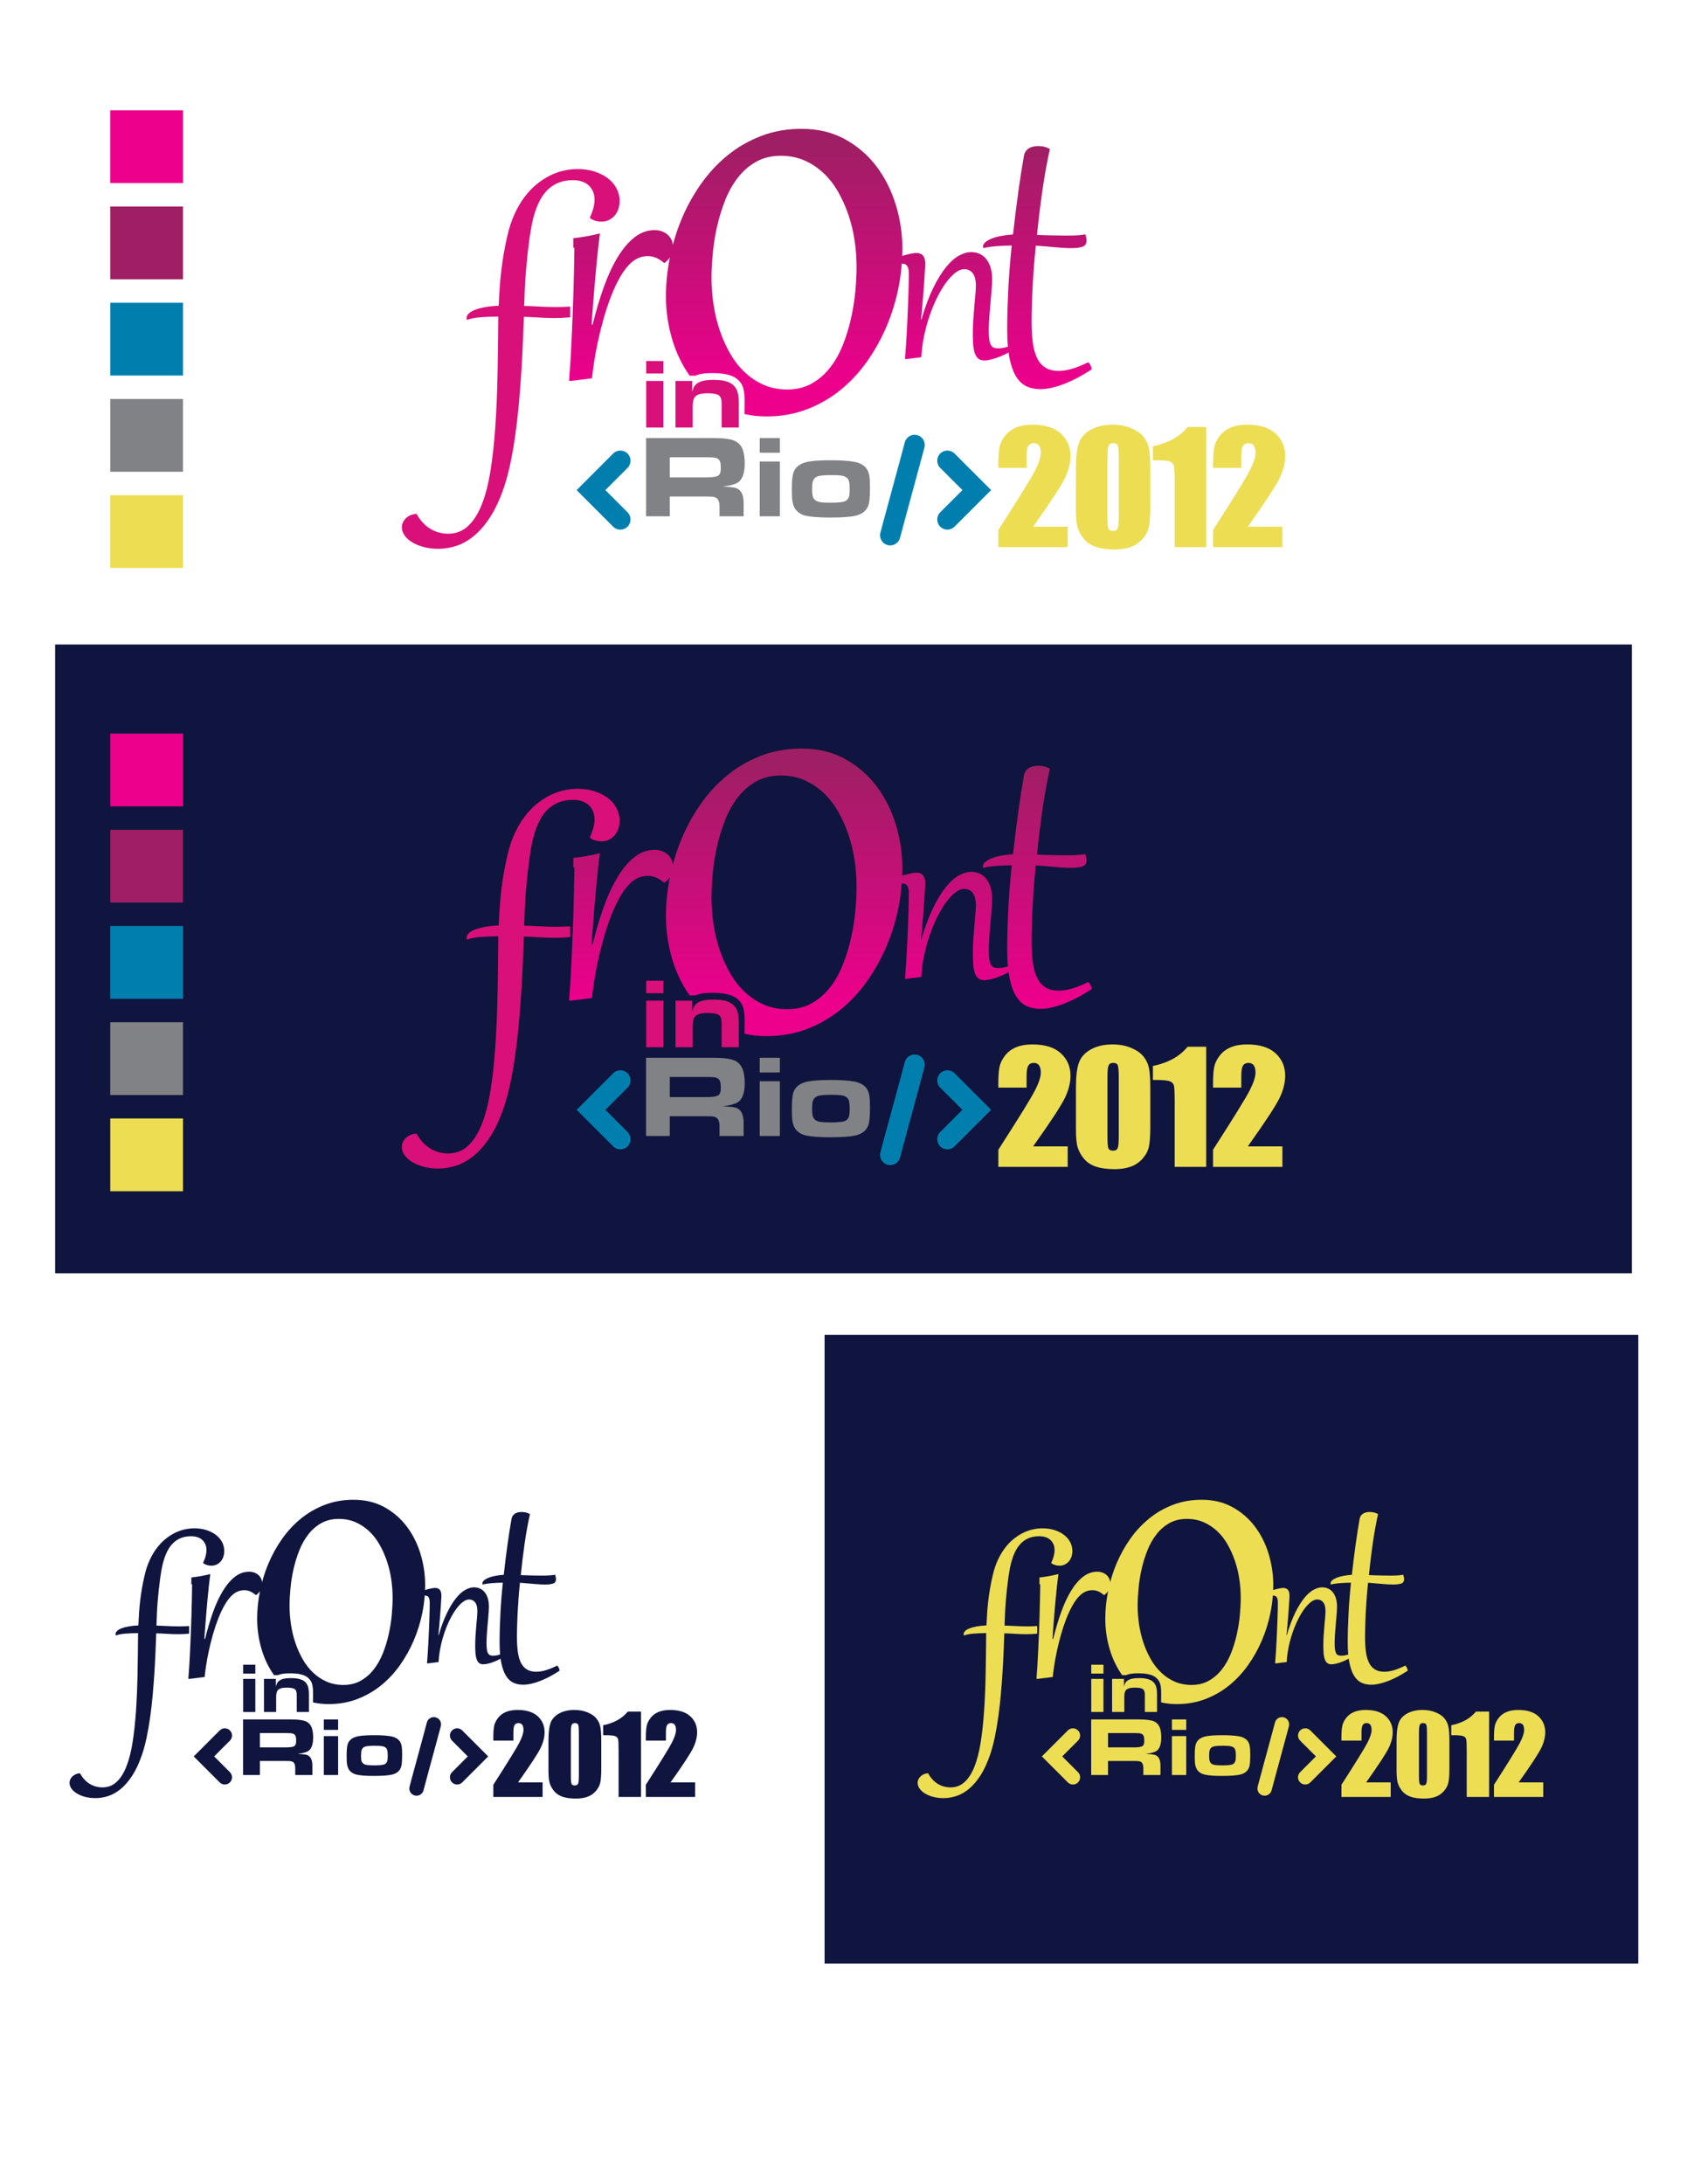 <?xml version="1.0" encoding="utf-8"?>
<!-- Generator: Adobe Illustrator 15.0.0, SVG Export Plug-In . SVG Version: 6.00 Build 0)  -->
<!DOCTYPE svg PUBLIC "-//W3C//DTD SVG 1.1//EN" "http://www.w3.org/Graphics/SVG/1.1/DTD/svg11.dtd">
<svg version="1.1" id="Layer_1" xmlns="http://www.w3.org/2000/svg" xmlns:xlink="http://www.w3.org/1999/xlink" x="0px" y="0px"
	 width="612px" height="792px" viewBox="0 0 612 792" enable-background="new 0 0 612 792" xml:space="preserve">
<rect x="299.139" y="484" fill="#0F153E" width="295.189" height="227.996"/>
<rect x="20" y="233.69" fill="#0F153E" width="572" height="227.996"/>
<rect x="40" y="74.89" fill="#9E1F63" width="26.391" height="26.391"/>
<rect x="40" y="40" fill="#EC008C" width="26.391" height="26.391"/>
<rect x="40" y="109.779" fill="#007FAF" width="26.391" height="26.391"/>
<rect x="40" y="144.67" fill="#808285" width="26.391" height="26.391"/>
<rect x="40" y="179.56" fill="#EDDD53" width="26.391" height="26.391"/>
<rect x="40" y="300.89" fill="#9E1F63" width="26.391" height="26.391"/>
<rect x="40" y="266" fill="#EC008C" width="26.391" height="26.391"/>
<rect x="40" y="335.779" fill="#007FAF" width="26.391" height="26.391"/>
<rect x="40" y="370.67" fill="#808285" width="26.391" height="26.391"/>
<rect x="40" y="405.56" fill="#EDDD53" width="26.391" height="26.391"/>
<g>
	<path fill="#D90F7A" d="M206.828,111.167c-1.684,0.104-3.318,0.171-4.854,0.171c-2.167,0-4.217-0.057-6.151-0.167
		c-1.934-0.111-3.827-0.19-5.675-0.24c0.075-2.39,0.161-4.613,0.26-6.67c0.096-2.056,0.228-4.051,0.388-5.988
		c0.161-1.93,0.346-3.865,0.552-5.799c0.209-1.935,0.463-3.987,0.759-6.154c0.221-1.576,0.491-3.195,0.813-4.859
		c0.319-1.664,0.74-3.271,1.256-4.824c0.518-1.552,1.15-3.012,1.903-4.38c0.751-1.364,1.678-2.568,2.775-3.601
		c1.094-1.037,2.384-1.85,3.861-2.44c1.479-0.591,3.203-0.887,5.171-0.887c1.134,0,2.181,0.153,3.142,0.463
		c0.962,0.306,1.789,0.769,2.477,1.386c0.69,0.616,1.225,1.367,1.61,2.255c0.381,0.886,0.57,1.895,0.57,3.031
		c0,0.908-0.135,1.888-0.406,2.936c-0.272,1.046-0.688,2.176-1.258,3.384l0.148,0.442c0.642,0.395,1.308,0.683,1.995,0.869
		c0.692,0.185,1.357,0.278,1.995,0.278c0.887,0,1.728-0.167,2.516-0.499c0.787-0.335,1.489-0.827,2.105-1.478
		c0.616-0.653,1.104-1.45,1.46-2.384c0.355-0.936,0.539-2.008,0.539-3.216c0-1.527-0.361-2.989-1.073-4.381
		c-0.715-1.389-1.738-2.611-3.067-3.658c-1.332-1.047-2.938-1.884-4.822-2.511c-1.884-0.631-4-0.944-6.341-0.944
		c-1.623,0-3.287,0.192-4.986,0.574c-1.704,0.38-3.376,0.986-5.025,1.81c-1.654,0.826-3.26,1.88-4.823,3.163
		c-1.568,1.278-3.021,2.814-4.36,4.598c-1.346,1.789-2.547,3.833-3.605,6.135c-1.058,2.305-1.923,4.896-2.586,7.78
		c-0.519,2.22-0.954,4.363-1.313,6.432c-0.356,2.07-0.66,4.132-0.905,6.188c-0.247,2.059-0.442,4.139-0.591,6.248
		c-0.147,2.105-0.271,4.317-0.372,6.632c-1.749,0.074-3.336,0.234-4.765,0.481c-1.43,0.245-2.654,0.559-3.676,0.944
		c-1.023,0.38-1.813,0.83-2.366,1.347c-0.555,0.519-0.833,1.071-0.833,1.663c0,0.246,0.049,0.48,0.148,0.701
		c1.329-0.492,2.974-0.812,4.934-0.958c1.959-0.149,4.097-0.234,6.413-0.26c-0.05,7.416-0.143,14.504-0.279,21.269
		c-0.135,6.76-0.405,13.057-0.812,18.881c-0.406,5.828-0.994,11.117-1.755,15.873c-0.762,4.755-1.817,8.816-3.16,12.179
		c-1.343,3.362-3.006,5.962-4.991,7.796c-1.98,1.834-4.388,2.753-7.223,2.753c-1.083,0-2.156-0.135-3.218-0.406
		c-1.057-0.271-2.08-0.699-3.067-1.275c-0.983-0.581-1.909-1.318-2.771-2.22c-0.862-0.897-1.649-1.987-2.365-3.269
		c-0.762,0-1.471,0.143-2.123,0.427c-0.652,0.281-1.222,0.645-1.702,1.089c-0.477,0.442-0.855,0.955-1.126,1.532
		c-0.271,0.581-0.406,1.166-0.406,1.756c0,1.059,0.338,2.062,1.015,3.014c0.681,0.947,1.606,1.778,2.789,2.492
		c1.183,0.713,2.583,1.28,4.196,1.7c1.615,0.421,3.37,0.631,5.265,0.631c2.194,0,4.396-0.368,6.597-1.095
		c2.208-0.725,4.338-1.944,6.394-3.658c2.059-1.712,3.997-3.978,5.821-6.799c1.823-2.822,3.461-6.337,4.915-10.552
		c0.911-2.685,1.713-5.669,2.403-8.96c0.687-3.288,1.286-6.744,1.792-10.367c0.502-3.622,0.93-7.334,1.274-11.142
		c0.346-3.808,0.634-7.558,0.87-11.252c0.23-3.697,0.424-7.266,0.57-10.717c0.149-3.448,0.271-6.64,0.37-9.571
		c1.848,0.05,3.701,0.136,5.564,0.26c1.859,0.121,3.75,0.185,5.671,0.185c1.699,0,3.362-0.074,4.99-0.224
		c0.188-0.019,0.377-0.054,0.566-0.075V111.167z"/>
	<path fill="#007FAF" d="M341.083,164.451c1.44-1.436,3.772-1.436,5.21,0l1.462,1.464l1.19,1.189l5.398,5.4l5.208,5.208
		l-5.208,5.211l-5.398,5.4l-1.19,1.189l-1.462,1.46c-1.438,1.439-3.77,1.439-5.21,0c-1.439-1.439-1.439-3.769,0-5.208l1.462-1.464
		l1.188-1.189l5.4-5.4l-5.4-5.401l-1.188-1.189l-1.462-1.461C339.644,168.224,339.644,165.891,341.083,164.451z"/>
	<path fill="#007FAF" d="M227.659,190.974c-1.438,1.439-3.771,1.439-5.21,0l-1.46-1.46l-1.19-1.189l-5.399-5.4l-5.209-5.211
		l5.209-5.208l5.399-5.4l1.19-1.189l1.46-1.464c1.438-1.436,3.772-1.436,5.21,0c1.439,1.439,1.439,3.772,0,5.21l-1.461,1.461
		l-1.19,1.189l-5.399,5.401l5.399,5.4l1.19,1.189l1.461,1.464C229.098,187.205,229.098,189.535,227.659,190.974z"/>
	<g>
		<path fill="#EDDD53" d="M388.348,165.355c0-3.284-1.167-5.994-3.497-8.138c-2.33-2.145-5.768-3.217-10.314-3.217
			c-2.321,0-4.312,0.348-5.972,1.05c-1.66,0.699-3.01,1.732-4.046,3.092c-1.037,1.365-1.688,2.751-1.953,4.157
			c-0.264,1.411-0.396,3.335-0.396,5.774v1.586h10.245v-4.143c0-1.92,0.211-3.204,0.639-3.848c0.422-0.644,1.068-0.967,1.938-0.967
			c0.869,0,1.517,0.291,1.94,0.872c0.427,0.583,0.639,1.468,0.639,2.65c0,1.545-0.703,3.693-2.107,6.447
			c-1.406,2.754-5.835,9.924-13.286,21.512l-0.008,6.215h25.159v-7.426H374.79c6.414-9.023,10.277-14.925,11.589-17.704
			C387.688,170.484,388.348,167.849,388.348,165.355z"/>
		<path fill="#EDDD53" d="M414.772,158.307c-0.98-1.204-2.463-2.223-4.444-3.056c-1.98-0.833-4.229-1.25-6.736-1.25
			c-3.07,0-5.688,0.602-7.852,1.802c-2.16,1.204-3.603,2.799-4.33,4.791c-0.725,1.991-1.091,4.988-1.091,8.987v15.203
			c0,3.067,0.227,5.304,0.683,6.71c0.453,1.412,1.216,2.75,2.291,4.022c1.073,1.275,2.518,2.213,4.329,2.815
			c1.811,0.602,4.084,0.9,6.818,0.9c2.078,0,3.954-0.288,5.632-0.862c1.681-0.574,3.113-1.513,4.304-2.824
			c1.187-1.309,1.971-2.719,2.348-4.226c0.377-1.506,0.567-3.909,0.567-7.209V169.58c0-3.302-0.177-5.706-0.524-7.213
			C416.415,160.86,415.752,159.507,414.772,158.307z M405.855,187.497c0,2.137-0.131,3.509-0.395,4.118
			c-0.266,0.609-0.821,0.916-1.67,0.916c-0.85,0-1.403-0.261-1.653-0.781c-0.258-0.519-0.383-2.044-0.383-4.573v-21.258
			c0-2.24,0.137-3.672,0.41-4.288c0.271-0.621,0.833-0.929,1.685-0.929c0.866,0,1.42,0.291,1.652,0.872
			c0.238,0.583,0.354,2.034,0.354,4.345V187.497z"/>
		<path fill="#EDDD53" d="M418.246,161.808v5.079h1.13c2.643,0,4.346,0.176,5.11,0.528c0.764,0.349,1.23,0.866,1.401,1.546
			c0.168,0.68,0.252,2.708,0.252,6.08v23.356h11.435v-43.563h-6.735C427.971,158.354,423.772,160.678,418.246,161.808z"/>
		<path fill="#EDDD53" d="M464.268,173.267c1.312-2.782,1.967-5.417,1.967-7.912c0-3.284-1.163-5.994-3.493-8.138
			c-2.332-2.145-5.772-3.217-10.316-3.217c-2.318,0-4.311,0.348-5.97,1.05c-1.662,0.699-3.009,1.732-4.045,3.092
			c-1.042,1.365-1.692,2.751-1.956,4.157c-0.267,1.411-0.396,3.335-0.396,5.774v1.586h10.243v-4.143c0-1.92,0.215-3.204,0.637-3.848
			c0.429-0.644,1.073-0.967,1.943-0.967c0.868,0,1.517,0.291,1.939,0.872c0.424,0.583,0.639,1.468,0.639,2.65
			c0,1.545-0.701,3.693-2.109,6.447c-1.405,2.754-5.834,9.924-13.288,21.512l-0.004,6.215h25.157v-7.426h-12.539
			C459.092,181.948,462.954,176.045,464.268,173.267z"/>
	</g>
	<g>
		<path fill="#808285" d="M234.382,187.208v-28.365h24.5c3.643,0,6.198,0.339,7.667,1.019c1.344,0.623,2.301,1.663,2.868,3.117
			c0.498,1.288,0.748,2.964,0.748,5.029c0,2.993-0.604,5.126-1.808,6.399c-0.665,0.708-1.863,1.24-3.596,1.601
			c-0.388,0.097-1.225,0.235-2.514,0.417c0.721,0.041,1.191,0.068,1.414,0.082c1.995,0.125,3.262,0.34,3.801,0.644
			c1.594,0.803,2.362,2.66,2.308,5.57v4.488h-8.749v-3.532c0-1.539-0.361-2.564-1.08-3.077c-0.458-0.304-1.109-0.477-1.955-0.519
			c-0.277-0.027-0.852-0.042-1.724-0.042h-13.279v7.169H234.382z M242.984,173.099h13.508c2.119,0,3.512-0.242,4.176-0.727
			c0.542-0.388,0.811-1.219,0.811-2.494c0-0.803-0.042-1.461-0.125-1.974c-0.167-0.983-0.72-1.606-1.663-1.871
			c-0.526-0.151-1.489-0.229-2.888-0.229h-13.82V173.099z"/>
		<path fill="#808285" d="M275.606,164.163v-5.319h7.313v5.319H275.606z M275.606,187.208v-19.865h7.313v19.865H275.606z"/>
		<path fill="#808285" d="M301.432,166.886c3.476,0,6.295,0.187,8.457,0.561c1.634,0.291,2.942,0.908,3.927,1.849
			c0.887,0.845,1.427,2.072,1.621,3.679c0.111,0.831,0.166,2.084,0.166,3.761c0,2.73-0.125,4.662-0.374,5.798
			c-0.513,2.299-2.092,3.782-4.737,4.447c-1.814,0.458-4.994,0.686-9.538,0.686c-3.616,0-6.408-0.201-8.375-0.603
			c-1.607-0.317-2.881-1.039-3.823-2.161c-0.747-0.9-1.213-2.196-1.392-3.886c-0.07-0.762-0.104-2.008-0.104-3.74
			c0-2.715,0.172-4.627,0.52-5.735c0.692-2.216,2.515-3.596,5.466-4.136C295.1,167.059,297.83,166.886,301.432,166.886z
			 M301.265,172.268c-2.633,0-4.343,0.229-5.133,0.686c-0.637,0.359-1.067,0.934-1.289,1.724c-0.152,0.583-0.228,1.489-0.228,2.722
			c0,1.344,0.11,2.294,0.331,2.847c0.375,0.998,1.227,1.608,2.556,1.829c0.888,0.139,2.238,0.208,4.054,0.208
			c2.784,0,4.551-0.229,5.298-0.686c0.568-0.346,0.963-0.893,1.185-1.641c0.138-0.471,0.207-1.337,0.207-2.598
			c0-1.621-0.138-2.729-0.415-3.325c-0.43-0.9-1.377-1.441-2.846-1.622C304.18,172.317,302.941,172.268,301.265,172.268z"/>
	</g>
	<g>
		<path fill="#D90F7A" d="M234.422,135.432v-4.524h6.219v4.524H234.422z M234.422,155.025v-16.891h6.219v16.891H234.422z"/>
		<path fill="#D90F7A" d="M245.055,155.025v-16.891h6.062v3.921c0.225-0.837,0.459-1.46,0.707-1.874
			c0.6-0.976,1.609-1.656,3.022-2.031c1.002-0.27,2.36-0.408,4.081-0.408c2.429,0,4.318,0.324,5.673,0.972
			c1.046,0.496,1.872,1.25,2.472,2.262c0.626,1.062,0.938,2.75,0.938,5.072v8.976h-6.22v-8.713c0-1.435-0.318-2.407-0.955-2.914
			c-0.669-0.53-2.066-0.794-4.186-0.794c-2.332,0-3.858,0.453-4.577,1.36c-0.53,0.66-0.796,1.803-0.796,3.427v7.633H245.055z"/>
	</g>
	<linearGradient id="SVGID_1_" gradientUnits="userSpaceOnUse" x1="301.226" y1="50.933" x2="301.226" y2="138.474">
		<stop  offset="0" style="stop-color:#9E1F63"/>
		<stop  offset="1" style="stop-color:#EC008C"/>
	</linearGradient>
	<path fill="url(#SVGID_1_)" d="M394.794,131.352c-2.23,1.105-4.217,1.903-5.96,2.401c-1.744,0.496-3.323,0.748-4.737,0.748
		c-1.969,0-3.594-0.406-4.881-1.222c-1.282-0.811-2.293-1.984-3.024-3.519c-0.736-1.535-1.249-3.406-1.538-5.607
		c-0.288-2.205-0.431-4.706-0.431-7.509c0-1.497,0.024-3.252,0.079-5.272c0.053-2.019,0.14-4.21,0.255-6.568
		c0.118-2.362,0.274-4.873,0.473-7.533c0.195-2.662,0.438-5.397,0.729-8.2c2.541,0.181,4.88,0.377,7.022,0.587
		c2.133,0.214,4.066,0.318,5.798,0.318c1.81,0,3.191-0.172,4.151-0.514c0.956-0.338,1.435-1.086,1.435-2.239
		c0-0.319-0.041-0.656-0.119-1.022c-0.078-0.368-0.18-0.778-0.316-1.223c-1.517,0.289-3.474,0.435-5.856,0.435
		c-0.551,0-1.242,0-2.065,0c-0.824,0-1.746-0.015-2.753-0.04c-1.013-0.028-2.099-0.053-3.266-0.077
		c-1.165-0.029-2.365-0.067-3.597-0.118c0.521-5.168,1.156-10.405,1.903-15.716c0.751-5.311,1.673-10.454,2.774-15.438
		c-0.603-0.337-1.253-0.602-1.946-0.787c-0.696-0.182-1.475-0.274-2.338-0.274c-0.528,0-1.064,0.05-1.613,0.157
		c-0.554,0.107-1.065,0.288-1.536,0.548c-0.473,0.265-0.885,0.621-1.238,1.065c-0.355,0.446-0.597,1.012-0.728,1.692
		c-0.683,3.825-1.364,8.183-2.045,13.055c-0.684,4.881-1.324,10.06-1.93,15.538c-1.6,0.107-3.067,0.293-4.404,0.552
		c-1.337,0.263-2.485,0.588-3.439,0.983c-0.961,0.396-1.706,0.833-2.244,1.318c-0.538,0.484-0.808,1.001-0.808,1.553
		c0,0.209,0.04,0.392,0.12,0.552c1.257-0.318,2.773-0.545,4.541-0.688c1.771-0.146,3.69-0.231,5.763-0.257
		c-0.263,2.515-0.497,5.073-0.709,7.669c-0.21,2.593-0.379,5.189-0.508,7.791c-0.132,2.593-0.237,5.157-0.316,7.687
		c-0.079,2.532-0.116,4.991-0.116,7.376c0,2.263,0.09,4.305,0.256,6.149c-0.242,0.075-0.486,0.16-0.727,0.225
		c-0.981,0.253-1.924,0.377-2.834,0.377c-0.63,0-1.163-0.09-1.601-0.275c-0.438-0.181-0.786-0.523-1.049-1.021
		c-0.265-0.498-0.452-1.174-0.566-2.034c-0.11-0.855-0.167-1.966-0.167-3.331c0-0.788,0.028-1.709,0.09-2.768
		c0.061-1.062,0.135-2.177,0.223-3.345c0.086-1.171,0.187-2.365,0.304-3.583c0.112-1.214,0.213-2.364,0.301-3.451
		c0.087-1.084,0.16-2.066,0.223-2.95c0.061-0.883,0.092-1.588,0.092-2.112c0-1.802-0.211-3.333-0.63-4.605
		c-0.421-1.269-0.982-2.305-1.692-3.107c-0.708-0.809-1.518-1.392-2.427-1.759c-0.911-0.367-1.854-0.552-2.835-0.552
		c-1.415,0-2.902,0.428-4.459,1.286c-1.557,0.859-3.121,2.255-4.696,4.185c-1.575,1.931-3.123,4.453-4.644,7.555
		c-1.521,3.106-2.949,6.915-4.277,11.428l-0.157-0.026c0.157-1.524,0.306-3.048,0.445-4.58c0.141-1.529,0.268-3.01,0.38-4.446
		c0.116-1.435,0.216-2.785,0.303-4.053c0.088-1.268,0.161-2.394,0.223-3.37c0.06-0.983,0.11-1.792,0.145-2.429
		c0.037-0.638,0.051-1.045,0.051-1.222c0-1.468-0.283-2.505-0.853-3.107c-0.569-0.605-1.359-0.908-2.373-0.908
		c-0.42,0-0.996,0.072-1.73,0.21c-0.736,0.143-1.584,0.341-2.546,0.605c-0.27,0.071-0.564,0.161-0.85,0.242
		c0.031-0.836,0.066-1.674,0.066-2.507c0-5.444-0.799-10.778-2.391-15.994c-1.591-5.215-3.938-9.871-7.027-13.955
		c-3.096-4.087-6.914-7.375-11.458-9.872c-4.549-2.486-9.778-3.736-15.684-3.736c-5.262,0-10.134,0.855-14.611,2.564
		c-4.478,1.703-8.541,4.04-12.186,6.992c-3.646,2.957-6.864,6.403-9.658,10.352c-2.793,3.945-5.135,8.17-7.028,12.67
		c-1.308,3.105-2.378,6.289-3.243,9.535c-0.061-0.646-0.193-1.257-0.46-1.821c-0.345-0.728-0.81-1.357-1.401-1.888
		c-0.59-0.527-1.296-0.939-2.109-1.236c-0.811-0.295-1.688-0.445-2.621-0.445c-2.661,0-5.108,0.884-7.337,2.643
		c-2.23,1.764-4.274,4.182-6.134,7.264c-1.86,3.081-3.538,6.708-5.026,10.882c-1.491,4.179-2.829,8.681-4.01,13.507l-0.371-0.036
		c0.051-0.787,0.132-1.933,0.242-3.436c0.11-1.504,0.24-3.21,0.388-5.119c0.146-1.91,0.314-3.955,0.5-6.135
		c0.185-2.179,0.381-4.359,0.59-6.539c0.211-2.184,0.425-4.29,0.646-6.323c0.224-2.03,0.444-3.861,0.666-5.486
		c-3.529,0.844-6.747,1.411-9.668,1.717v3.465c0.07-0.018,0.139-0.029,0.207-0.046l0.186,0.11c-0.026,2.314-0.069,4.805-0.128,7.466
		c-0.064,2.66-0.132,5.407-0.204,8.239c-0.074,2.835-0.174,5.71-0.295,8.631c-0.124,2.92-0.246,5.777-0.369,8.573
		c-0.126,2.796-0.265,5.489-0.424,8.075c-0.161,2.586-0.328,4.986-0.5,7.206l0.591,0.036l7.723-0.958
		c0.145-1.602,0.399-3.58,0.758-5.935c0.356-2.352,0.823-4.862,1.404-7.538c0.578-2.671,1.268-5.42,2.069-8.242
		c0.802-2.821,1.7-5.51,2.697-8.075c0.998-2.562,2.102-4.895,3.309-7.003c1.208-2.104,2.511-3.8,3.917-5.08
		c0.863-0.791,1.81-1.393,2.843-1.813c1.036-0.416,2.109-0.626,3.218-0.626c1.037,0,2.015,0.193,2.938,0.574
		c0.923,0.381,1.902,1.004,2.938,1.866h0.296c0.784-0.598,1.407-1.264,1.874-1.994c-0.962,4.779-1.442,9.485-1.442,14.133
		c0,5.439,0.793,10.774,2.384,15.99c1.449,4.738,3.539,8.986,6.209,12.789h2.103c0.417-0.186,0.854-0.359,1.356-0.481
		c1.263-0.319,2.976-0.473,5.14-0.451c3.057,0.019,5.435,0.426,7.134,1.22c1.315,0.605,2.345,1.522,3.093,2.746
		c0.774,1.28,1.151,3.315,1.128,6.11l-0.039,4.771c2.507,0.568,5.163,0.859,7.979,0.859c5.266,0,10.133-0.855,14.611-2.564
		c4.478-1.707,8.539-4.039,12.186-6.996c3.647-2.958,6.864-6.405,9.659-10.347c2.79-3.954,5.146-8.169,7.065-12.674
		c1.914-4.499,3.353-9.154,4.323-13.949c0.605-2.989,0.998-5.941,1.226-8.873c0.412,0.008,0.786,0.057,1.093,0.171
		c0.331,0.12,0.607,0.328,0.827,0.615c0.219,0.29,0.381,0.677,0.484,1.166c0.106,0.492,0.156,1.097,0.156,1.813
		c0,0.787-0.01,1.864-0.038,3.227c-0.026,1.365-0.068,2.91-0.13,4.631c-0.062,1.724-0.13,3.576-0.211,5.563
		c-0.079,1.985-0.17,3.986-0.274,6.006c-0.105,2.023-0.22,4.012-0.342,5.97c-0.122,1.959-0.255,3.769-0.395,5.433l0.421,0.024
		l5.481-0.68c0.144-2.59,0.483-5.179,1.025-7.77c0.543-2.585,1.226-5.064,2.046-7.437c0.823-2.368,1.745-4.573,2.768-6.611
		c1.024-2.037,2.091-3.804,3.202-5.3c1.111-1.496,2.227-2.671,3.346-3.53c1.118-0.854,2.187-1.286,3.201-1.286
		c1.276,0,2.3,0.49,3.067,1.458c0.771,0.972,1.158,2.479,1.158,4.527c0,0.77-0.061,1.796-0.171,3.084
		c-0.117,1.282-0.243,2.714-0.382,4.289c-0.141,1.575-0.266,3.231-0.382,4.969c-0.114,1.742-0.171,3.435-0.171,5.081
		c0,1.347,0.039,2.604,0.118,3.779c0.079,1.168,0.255,2.193,0.526,3.066c0.271,0.877,0.678,1.568,1.219,2.074
		c0.541,0.509,1.286,0.762,2.23,0.762c0.804,0,1.73-0.139,2.781-0.41c1.05-0.271,2.104-0.624,3.163-1.062
		c1.019-0.421,1.988-0.887,2.916-1.39c0.112,0.801,0.241,1.556,0.394,2.265c0.591,2.779,1.417,4.992,2.477,6.626
		c1.062,1.642,2.321,2.782,3.776,3.427c1.455,0.637,3.062,0.961,4.818,0.961c1.336,0,2.753-0.171,4.249-0.513
		c1.492-0.342,3.038-0.827,4.64-1.456c1.601-0.627,3.225-1.382,4.879-2.259c1.649-0.879,3.288-1.856,4.914-2.932
		C395.908,132.928,395.502,132.061,394.794,131.352z M310.292,105.646c-0.301,3.231-0.821,6.498-1.558,9.792
		c-0.738,3.306-1.724,6.505-2.945,9.593c-1.222,3.093-2.768,5.842-4.637,8.239c-1.87,2.404-4.087,4.329-6.646,5.781
		c-2.563,1.457-5.529,2.183-8.901,2.183c-3.09,0-5.921-0.551-8.478-1.655c-2.564-1.111-4.874-2.632-6.926-4.577
		c-2.055-1.93-3.833-4.208-5.333-6.822c-1.501-2.607-2.759-5.415-3.774-8.407c-1.012-3.002-1.764-6.121-2.248-9.35
		c-0.486-3.226-0.729-6.411-0.729-9.56c0-2.667,0.147-5.636,0.455-8.894c0.296-3.249,0.815-6.518,1.549-9.796
		c0.745-3.281,1.725-6.461,2.946-9.556c1.227-3.092,2.772-5.844,4.642-8.233c1.869-2.407,4.084-4.325,6.648-5.752
		c2.559-1.432,5.527-2.145,8.896-2.145c3.091,0,5.92,0.552,8.482,1.657c2.562,1.111,4.869,2.625,6.926,4.537
		c2.051,1.914,3.832,4.179,5.332,6.783c1.496,2.611,2.754,5.408,3.769,8.381c1.018,2.978,1.769,6.074,2.251,9.275
		c0.483,3.217,0.73,6.408,0.73,9.593C310.744,99.437,310.592,102.415,310.292,105.646z"/>
	<path fill="#007FAF" d="M334.819,164.287l0.535-1.995c0.526-1.965-0.64-3.985-2.604-4.512c-1.963-0.528-3.986,0.641-4.512,2.603
		l-0.537,1.995l-0.434,1.629l-0.802,2.988l0,0l-6.109,22.519l-0.435,1.625l-0.533,1.998c-0.527,1.963,0.638,3.987,2.604,4.511
		c1.961,0.525,3.985-0.642,4.51-2.605l0.535-1.999l0.437-1.624l0.801-2.989h-0.001l6.108-22.519L334.819,164.287z"/>
</g>
<g>
	<path fill="#D90F7A" d="M206.828,335.881c-1.684,0.104-3.318,0.171-4.854,0.171c-2.167,0-4.217-0.057-6.151-0.167
		c-1.934-0.111-3.827-0.19-5.675-0.24c0.075-2.39,0.161-4.613,0.26-6.67c0.096-2.056,0.228-4.051,0.388-5.988
		c0.161-1.93,0.346-3.865,0.552-5.799c0.209-1.935,0.463-3.987,0.759-6.154c0.221-1.576,0.491-3.195,0.813-4.859
		c0.319-1.664,0.74-3.271,1.256-4.824c0.518-1.552,1.15-3.012,1.903-4.38c0.751-1.364,1.678-2.568,2.775-3.601
		c1.094-1.037,2.384-1.85,3.861-2.44c1.479-0.591,3.203-0.887,5.171-0.887c1.134,0,2.181,0.153,3.142,0.463
		c0.962,0.306,1.789,0.769,2.477,1.386c0.69,0.616,1.225,1.367,1.61,2.255c0.381,0.886,0.57,1.895,0.57,3.031
		c0,0.908-0.135,1.888-0.406,2.936c-0.272,1.046-0.688,2.176-1.258,3.384l0.148,0.442c0.642,0.395,1.308,0.683,1.995,0.869
		c0.692,0.185,1.357,0.278,1.995,0.278c0.887,0,1.728-0.167,2.516-0.499c0.787-0.335,1.489-0.827,2.105-1.478
		c0.616-0.653,1.104-1.45,1.46-2.384c0.355-0.936,0.538-2.008,0.538-3.216c0-1.527-0.36-2.989-1.072-4.381
		c-0.716-1.389-1.738-2.611-3.067-3.658c-1.332-1.047-2.938-1.884-4.822-2.511c-1.884-0.631-4-0.944-6.341-0.944
		c-1.623,0-3.287,0.192-4.986,0.574c-1.704,0.38-3.376,0.986-5.025,1.81c-1.654,0.826-3.26,1.88-4.823,3.163
		c-1.568,1.278-3.021,2.814-4.36,4.598c-1.346,1.789-2.547,3.833-3.605,6.135c-1.058,2.305-1.923,4.896-2.586,7.78
		c-0.519,2.22-0.954,4.363-1.313,6.432c-0.356,2.07-0.66,4.132-0.905,6.188c-0.247,2.059-0.442,4.139-0.591,6.248
		c-0.147,2.105-0.271,4.317-0.372,6.632c-1.749,0.074-3.336,0.234-4.765,0.481c-1.43,0.245-2.654,0.559-3.676,0.944
		c-1.023,0.38-1.813,0.83-2.366,1.347c-0.555,0.519-0.833,1.071-0.833,1.663c0,0.246,0.049,0.48,0.148,0.701
		c1.329-0.492,2.974-0.812,4.934-0.958c1.959-0.149,4.097-0.234,6.413-0.26c-0.05,7.416-0.143,14.504-0.279,21.269
		c-0.135,6.76-0.405,13.057-0.812,18.881c-0.406,5.828-0.994,11.117-1.755,15.873c-0.762,4.754-1.817,8.815-3.16,12.178
		c-1.343,3.363-3.006,5.963-4.991,7.797c-1.98,1.834-4.388,2.754-7.223,2.754c-1.083,0-2.156-0.135-3.218-0.406
		c-1.057-0.271-2.08-0.699-3.067-1.275c-0.983-0.58-1.909-1.318-2.771-2.22c-0.862-0.897-1.649-1.987-2.365-3.269
		c-0.762,0-1.471,0.143-2.123,0.427c-0.652,0.281-1.222,0.646-1.702,1.089c-0.477,0.442-0.855,0.955-1.126,1.532
		c-0.271,0.581-0.406,1.166-0.406,1.757c0,1.059,0.338,2.062,1.015,3.014c0.681,0.947,1.606,1.777,2.789,2.492
		c1.183,0.713,2.583,1.28,4.196,1.699c1.615,0.422,3.37,0.632,5.265,0.632c2.194,0,4.396-0.368,6.597-1.095
		c2.208-0.725,4.338-1.943,6.394-3.658c2.059-1.713,3.997-3.979,5.821-6.799c1.823-2.822,3.461-6.338,4.915-10.553
		c0.911-2.684,1.713-5.668,2.403-8.959c0.687-3.288,1.286-6.744,1.792-10.367c0.502-3.622,0.93-7.334,1.274-11.142
		c0.346-3.808,0.634-7.558,0.87-11.252c0.23-3.697,0.424-7.266,0.57-10.717c0.149-3.448,0.271-6.64,0.37-9.571
		c1.848,0.05,3.701,0.136,5.564,0.26c1.859,0.121,3.75,0.185,5.671,0.185c1.699,0,3.362-0.074,4.99-0.224
		c0.188-0.019,0.377-0.054,0.566-0.075V335.881z"/>
	<path fill="#007FAF" d="M341.084,389.165c1.439-1.436,3.771-1.436,5.209,0l1.463,1.464l1.189,1.189l5.398,5.399l5.209,5.209
		l-5.209,5.211l-5.398,5.399l-1.189,1.189l-1.463,1.46c-1.438,1.439-3.77,1.439-5.209,0c-1.439-1.438-1.439-3.769,0-5.207
		l1.461-1.464l1.189-1.189l5.4-5.399l-5.4-5.401l-1.189-1.189l-1.461-1.461C339.645,392.938,339.645,390.604,341.084,389.165z"/>
	<path fill="#007FAF" d="M227.659,415.687c-1.438,1.439-3.771,1.439-5.209,0l-1.46-1.46l-1.19-1.189l-5.399-5.399l-5.209-5.211
		l5.209-5.209l5.399-5.399l1.19-1.189l1.46-1.464c1.438-1.436,3.772-1.436,5.209,0c1.439,1.439,1.439,3.772,0,5.21l-1.461,1.461
		l-1.189,1.189l-5.399,5.401l5.399,5.399l1.189,1.189l1.461,1.464C229.098,411.918,229.098,414.248,227.659,415.687z"/>
	<g>
		<path fill="#EDDD53" d="M388.348,390.069c0-3.284-1.166-5.994-3.496-8.138c-2.33-2.145-5.768-3.217-10.314-3.217
			c-2.322,0-4.312,0.348-5.973,1.05c-1.66,0.699-3.01,1.732-4.045,3.092c-1.037,1.365-1.689,2.751-1.953,4.157
			c-0.264,1.411-0.396,3.335-0.396,5.774v1.586h10.246v-4.143c0-1.92,0.211-3.204,0.639-3.848c0.422-0.644,1.068-0.967,1.938-0.967
			s1.518,0.291,1.941,0.872c0.426,0.583,0.639,1.468,0.639,2.65c0,1.545-0.703,3.693-2.107,6.447
			c-1.406,2.754-5.836,9.924-13.287,21.512l-0.008,6.215h25.16v-7.426h-12.539c6.414-9.023,10.277-14.926,11.588-17.704
			C387.689,395.198,388.348,392.563,388.348,390.069z"/>
		<path fill="#EDDD53" d="M414.773,383.021c-0.98-1.204-2.463-2.223-4.445-3.056c-1.98-0.833-4.229-1.25-6.736-1.25
			c-3.07,0-5.688,0.602-7.852,1.802c-2.16,1.204-3.602,2.799-4.33,4.791c-0.725,1.991-1.09,4.988-1.09,8.987v15.202
			c0,3.067,0.227,5.304,0.682,6.71c0.453,1.412,1.217,2.751,2.291,4.022c1.074,1.275,2.518,2.213,4.33,2.815
			c1.811,0.602,4.084,0.899,6.818,0.899c2.078,0,3.953-0.288,5.631-0.862c1.682-0.573,3.113-1.513,4.305-2.823
			c1.186-1.309,1.971-2.719,2.348-4.226c0.377-1.506,0.566-3.91,0.566-7.209v-14.529c0-3.302-0.176-5.706-0.523-7.213
			C416.416,385.574,415.752,384.221,414.773,383.021z M405.855,412.21c0,2.138-0.131,3.51-0.395,4.118
			c-0.266,0.608-0.82,0.915-1.67,0.915s-1.402-0.26-1.652-0.78c-0.258-0.519-0.383-2.044-0.383-4.573v-21.258
			c0-2.24,0.137-3.672,0.41-4.288c0.271-0.621,0.832-0.929,1.684-0.929c0.867,0,1.42,0.291,1.652,0.872
			c0.238,0.583,0.354,2.034,0.354,4.345V412.21z"/>
		<path fill="#EDDD53" d="M418.246,386.522v5.079h1.131c2.643,0,4.346,0.176,5.109,0.528c0.764,0.349,1.23,0.866,1.402,1.546
			c0.168,0.68,0.252,2.708,0.252,6.08v23.356h11.434v-43.563h-6.734C427.971,383.067,423.773,385.392,418.246,386.522z"/>
		<path fill="#EDDD53" d="M464.268,397.98c1.312-2.782,1.967-5.417,1.967-7.912c0-3.284-1.162-5.994-3.492-8.138
			c-2.332-2.145-5.773-3.217-10.316-3.217c-2.318,0-4.311,0.348-5.971,1.05c-1.662,0.699-3.008,1.732-4.045,3.092
			c-1.041,1.365-1.691,2.751-1.955,4.157c-0.268,1.411-0.396,3.335-0.396,5.774v1.586h10.244v-4.143c0-1.92,0.215-3.204,0.637-3.848
			c0.428-0.644,1.072-0.967,1.943-0.967c0.867,0,1.516,0.291,1.939,0.872c0.424,0.583,0.639,1.468,0.639,2.65
			c0,1.545-0.701,3.693-2.109,6.447c-1.406,2.754-5.834,9.924-13.289,21.512l-0.004,6.215h25.158v-7.426h-12.539
			C459.092,406.661,462.955,400.759,464.268,397.98z"/>
	</g>
	<g>
		<path fill="#808285" d="M234.381,411.922v-28.364h24.5c3.643,0,6.199,0.339,7.668,1.019c1.344,0.623,2.301,1.663,2.868,3.117
			c0.498,1.288,0.748,2.964,0.748,5.029c0,2.993-0.604,5.126-1.808,6.399c-0.665,0.707-1.863,1.239-3.596,1.601
			c-0.389,0.097-1.225,0.235-2.514,0.416c0.721,0.041,1.191,0.068,1.414,0.082c1.994,0.125,3.262,0.34,3.801,0.645
			c1.594,0.803,2.362,2.66,2.308,5.57v4.487h-8.749v-3.532c0-1.538-0.36-2.563-1.08-3.076c-0.457-0.305-1.109-0.477-1.954-0.52
			c-0.276-0.027-0.852-0.041-1.724-0.041h-13.279v7.169H234.381z M242.985,397.812h13.508c2.119,0,3.512-0.242,4.176-0.728
			c0.541-0.388,0.811-1.218,0.811-2.494c0-0.803-0.041-1.461-0.125-1.974c-0.166-0.983-0.72-1.606-1.662-1.871
			c-0.526-0.151-1.489-0.229-2.888-0.229h-13.819V397.812z"/>
		<path fill="#808285" d="M275.606,388.876v-5.319h7.313v5.319H275.606z M275.606,411.922v-19.865h7.313v19.865H275.606z"/>
		<path fill="#808285" d="M301.432,391.6c3.476,0,6.296,0.187,8.457,0.561c1.635,0.291,2.943,0.908,3.928,1.849
			c0.887,0.845,1.426,2.072,1.621,3.679c0.111,0.83,0.166,2.084,0.166,3.76c0,2.73-0.125,4.662-0.375,5.799
			c-0.512,2.299-2.092,3.781-4.736,4.446c-1.814,0.458-4.995,0.687-9.539,0.687c-3.616,0-6.408-0.201-8.375-0.604
			c-1.607-0.317-2.881-1.039-3.823-2.16c-0.747-0.9-1.213-2.197-1.392-3.887c-0.07-0.762-0.104-2.008-0.104-3.74
			c0-2.715,0.172-4.627,0.52-5.735c0.692-2.216,2.515-3.596,5.466-4.136C295.1,391.772,297.83,391.6,301.432,391.6z
			 M301.265,396.982c-2.633,0-4.343,0.228-5.133,0.686c-0.637,0.359-1.067,0.934-1.289,1.724c-0.152,0.582-0.228,1.489-0.228,2.722
			c0,1.344,0.11,2.294,0.331,2.847c0.375,0.998,1.227,1.608,2.556,1.829c0.888,0.139,2.238,0.208,4.054,0.208
			c2.784,0,4.551-0.229,5.298-0.686c0.568-0.347,0.964-0.894,1.185-1.642c0.139-0.471,0.207-1.337,0.207-2.598
			c0-1.62-0.137-2.729-0.414-3.324c-0.43-0.9-1.378-1.441-2.847-1.622C304.18,397.03,302.941,396.982,301.265,396.982z"/>
	</g>
	<g>
		<path fill="#D90F7A" d="M234.422,360.146v-4.524h6.219v4.524H234.422z M234.422,379.739v-16.891h6.219v16.891H234.422z"/>
		<path fill="#D90F7A" d="M245.055,379.739v-16.891h6.062v3.921c0.226-0.837,0.46-1.46,0.706-1.874
			c0.601-0.976,1.609-1.656,3.022-2.031c1.002-0.27,2.36-0.408,4.081-0.408c2.428,0,4.317,0.324,5.672,0.972
			c1.047,0.496,1.872,1.25,2.473,2.262c0.626,1.062,0.938,2.75,0.938,5.072v8.976h-6.22v-8.713c0-1.435-0.317-2.407-0.955-2.914
			c-0.669-0.53-2.065-0.794-4.187-0.794c-2.331,0-3.857,0.453-4.576,1.36c-0.529,0.66-0.796,1.803-0.796,3.427v7.633H245.055z"/>
	</g>
	<linearGradient id="SVGID_2_" gradientUnits="userSpaceOnUse" x1="301.226" y1="275.647" x2="301.226" y2="363.188">
		<stop  offset="0" style="stop-color:#9E1F63"/>
		<stop  offset="1" style="stop-color:#EC008C"/>
	</linearGradient>
	<path fill="url(#SVGID_2_)" d="M394.795,356.066c-2.23,1.105-4.217,1.903-5.961,2.401c-1.744,0.496-3.322,0.748-4.736,0.748
		c-1.969,0-3.594-0.406-4.881-1.222c-1.283-0.811-2.293-1.984-3.025-3.519c-0.736-1.535-1.248-3.406-1.537-5.607
		c-0.289-2.205-0.432-4.706-0.432-7.509c0-1.497,0.025-3.252,0.08-5.272c0.053-2.019,0.139-4.21,0.254-6.568
		c0.119-2.362,0.275-4.873,0.473-7.533c0.195-2.662,0.438-5.397,0.729-8.2c2.541,0.181,4.881,0.377,7.023,0.587
		c2.133,0.214,4.066,0.318,5.797,0.318c1.811,0,3.191-0.172,4.152-0.514c0.955-0.338,1.434-1.086,1.434-2.239
		c0-0.319-0.041-0.656-0.119-1.022c-0.078-0.368-0.18-0.778-0.316-1.223c-1.516,0.289-3.473,0.435-5.855,0.435
		c-0.551,0-1.242,0-2.066,0s-1.746-0.015-2.752-0.04c-1.014-0.028-2.1-0.053-3.266-0.077c-1.166-0.029-2.365-0.067-3.598-0.118
		c0.521-5.168,1.156-10.405,1.904-15.716c0.75-5.311,1.672-10.454,2.773-15.438c-0.602-0.337-1.252-0.602-1.945-0.787
		c-0.697-0.182-1.475-0.274-2.338-0.274c-0.529,0-1.064,0.05-1.613,0.157c-0.555,0.107-1.066,0.288-1.537,0.548
		c-0.473,0.265-0.885,0.621-1.238,1.065c-0.355,0.446-0.596,1.012-0.727,1.692c-0.684,3.825-1.365,8.183-2.045,13.055
		c-0.684,4.881-1.324,10.06-1.93,15.538c-1.6,0.107-3.068,0.293-4.404,0.552c-1.338,0.263-2.486,0.588-3.439,0.983
		c-0.961,0.396-1.707,0.833-2.244,1.318c-0.539,0.484-0.809,1.001-0.809,1.553c0,0.209,0.041,0.392,0.121,0.552
		c1.256-0.318,2.773-0.545,4.541-0.688c1.771-0.146,3.689-0.231,5.762-0.257c-0.262,2.515-0.496,5.073-0.709,7.669
		c-0.209,2.593-0.379,5.189-0.508,7.791c-0.131,2.593-0.236,5.157-0.316,7.687c-0.078,2.532-0.115,4.991-0.115,7.376
		c0,2.263,0.09,4.305,0.256,6.149c-0.242,0.075-0.486,0.16-0.727,0.225c-0.982,0.253-1.924,0.377-2.834,0.377
		c-0.631,0-1.164-0.09-1.602-0.275c-0.438-0.181-0.785-0.523-1.049-1.021c-0.264-0.498-0.451-1.174-0.566-2.034
		c-0.109-0.855-0.166-1.966-0.166-3.331c0-0.788,0.027-1.709,0.09-2.768c0.061-1.062,0.135-2.177,0.223-3.345
		c0.086-1.171,0.186-2.365,0.303-3.583c0.113-1.214,0.213-2.364,0.301-3.451c0.088-1.084,0.16-2.066,0.223-2.95
		c0.061-0.883,0.092-1.588,0.092-2.112c0-1.802-0.211-3.333-0.629-4.605c-0.422-1.269-0.982-2.305-1.693-3.107
		c-0.707-0.809-1.518-1.392-2.426-1.759c-0.912-0.367-1.855-0.552-2.836-0.552c-1.414,0-2.902,0.428-4.459,1.286
		c-1.557,0.859-3.121,2.255-4.695,4.185c-1.576,1.931-3.123,4.453-4.645,7.555c-1.521,3.106-2.949,6.915-4.277,11.428l-0.156-0.026
		c0.156-1.524,0.305-3.048,0.445-4.58c0.141-1.529,0.268-3.01,0.379-4.446c0.117-1.435,0.217-2.785,0.303-4.053
		c0.088-1.268,0.162-2.394,0.223-3.37c0.061-0.983,0.111-1.792,0.145-2.429c0.037-0.638,0.051-1.045,0.051-1.222
		c0-1.468-0.283-2.505-0.852-3.107c-0.57-0.605-1.359-0.908-2.373-0.908c-0.42,0-0.996,0.072-1.73,0.21
		c-0.736,0.143-1.584,0.341-2.547,0.605c-0.27,0.071-0.564,0.161-0.85,0.242c0.031-0.836,0.066-1.674,0.066-2.507
		c0-5.444-0.799-10.778-2.391-15.994c-1.59-5.215-3.938-9.871-7.027-13.955c-3.096-4.087-6.914-7.375-11.458-9.872
		c-4.549-2.486-9.778-3.736-15.684-3.736c-5.262,0-10.134,0.855-14.611,2.564c-4.478,1.703-8.541,4.04-12.186,6.992
		c-3.646,2.957-6.864,6.403-9.658,10.352c-2.793,3.945-5.135,8.17-7.028,12.67c-1.308,3.105-2.378,6.289-3.243,9.535
		c-0.061-0.646-0.192-1.257-0.46-1.821c-0.345-0.728-0.81-1.357-1.401-1.888c-0.59-0.527-1.297-0.939-2.109-1.236
		c-0.811-0.295-1.688-0.445-2.621-0.445c-2.66,0-5.107,0.884-7.337,2.643c-2.23,1.764-4.274,4.182-6.134,7.264
		c-1.86,3.081-3.538,6.708-5.027,10.882c-1.491,4.179-2.829,8.681-4.01,13.507l-0.371-0.036c0.051-0.787,0.132-1.933,0.242-3.436
		c0.11-1.504,0.24-3.21,0.388-5.119c0.146-1.91,0.314-3.955,0.5-6.135c0.185-2.179,0.381-4.359,0.59-6.539
		c0.211-2.184,0.425-4.29,0.646-6.323c0.224-2.03,0.444-3.861,0.666-5.486c-3.529,0.844-6.747,1.411-9.668,1.717v3.465
		c0.07-0.018,0.139-0.029,0.207-0.046l0.186,0.11c-0.026,2.314-0.069,4.805-0.128,7.466c-0.064,2.66-0.132,5.407-0.204,8.239
		c-0.074,2.835-0.174,5.71-0.295,8.631c-0.124,2.92-0.246,5.777-0.369,8.573c-0.126,2.796-0.265,5.489-0.424,8.075
		c-0.161,2.586-0.328,4.986-0.5,7.206l0.591,0.036l7.723-0.958c0.145-1.602,0.399-3.58,0.758-5.935
		c0.356-2.352,0.823-4.862,1.404-7.538c0.578-2.671,1.268-5.42,2.069-8.242c0.802-2.821,1.7-5.51,2.697-8.075
		c0.998-2.562,2.102-4.895,3.309-7.003c1.209-2.104,2.512-3.8,3.918-5.08c0.863-0.791,1.81-1.393,2.843-1.813
		c1.036-0.416,2.109-0.626,3.218-0.626c1.037,0,2.016,0.193,2.938,0.574c0.923,0.381,1.902,1.004,2.938,1.866h0.297
		c0.783-0.598,1.407-1.264,1.873-1.994c-0.961,4.779-1.441,9.485-1.441,14.133c0,5.439,0.793,10.774,2.384,15.99
		c1.448,4.738,3.539,8.986,6.21,12.789h2.103c0.417-0.186,0.854-0.359,1.356-0.481c1.263-0.319,2.977-0.473,5.141-0.451
		c3.057,0.019,5.435,0.426,7.133,1.22c1.315,0.605,2.346,1.522,3.094,2.746c0.774,1.28,1.151,3.315,1.128,6.11l-0.039,4.771
		c2.507,0.568,5.163,0.859,7.979,0.859c5.266,0,10.133-0.855,14.611-2.564c4.478-1.707,8.539-4.039,12.186-6.996
		c3.647-2.958,6.864-6.405,9.659-10.347c2.791-3.954,5.146-8.169,7.066-12.674c1.914-4.499,3.352-9.154,4.322-13.949
		c0.605-2.989,0.998-5.941,1.227-8.873c0.412,0.008,0.785,0.057,1.092,0.171c0.332,0.12,0.607,0.328,0.828,0.615
		c0.219,0.29,0.381,0.677,0.484,1.166c0.105,0.492,0.156,1.097,0.156,1.813c0,0.787-0.01,1.864-0.039,3.227
		c-0.025,1.365-0.068,2.91-0.129,4.631c-0.062,1.724-0.131,3.576-0.211,5.563c-0.08,1.985-0.17,3.986-0.275,6.006
		c-0.105,2.023-0.219,4.012-0.342,5.97c-0.121,1.959-0.254,3.769-0.395,5.433l0.422,0.024l5.48-0.68
		c0.145-2.59,0.484-5.179,1.025-7.77c0.543-2.585,1.227-5.064,2.047-7.437c0.822-2.368,1.744-4.573,2.768-6.611
		c1.023-2.037,2.09-3.804,3.201-5.3c1.111-1.496,2.227-2.671,3.346-3.53c1.119-0.854,2.188-1.286,3.201-1.286
		c1.277,0,2.301,0.49,3.068,1.458c0.77,0.972,1.158,2.479,1.158,4.527c0,0.77-0.061,1.796-0.172,3.084
		c-0.117,1.282-0.242,2.714-0.381,4.289c-0.141,1.575-0.266,3.231-0.383,4.969c-0.113,1.742-0.17,3.435-0.17,5.081
		c0,1.347,0.039,2.604,0.117,3.779c0.08,1.168,0.256,2.193,0.527,3.066c0.271,0.877,0.678,1.568,1.219,2.074
		c0.541,0.509,1.285,0.762,2.23,0.762c0.803,0,1.73-0.139,2.781-0.41c1.049-0.271,2.104-0.624,3.162-1.062
		c1.02-0.421,1.988-0.887,2.916-1.39c0.113,0.801,0.242,1.556,0.395,2.265c0.59,2.779,1.416,4.992,2.477,6.626
		c1.062,1.642,2.32,2.782,3.775,3.427c1.455,0.637,3.062,0.961,4.818,0.961c1.336,0,2.754-0.171,4.25-0.513
		c1.492-0.342,3.037-0.827,4.639-1.456c1.602-0.627,3.225-1.382,4.879-2.259c1.65-0.879,3.289-1.856,4.914-2.932
		C395.908,357.642,395.502,356.774,394.795,356.066z M310.293,330.359c-0.301,3.231-0.822,6.498-1.559,9.792
		c-0.738,3.306-1.723,6.505-2.945,9.593c-1.222,3.093-2.768,5.842-4.637,8.239c-1.87,2.404-4.087,4.329-6.646,5.781
		c-2.563,1.457-5.529,2.183-8.901,2.183c-3.09,0-5.921-0.551-8.478-1.655c-2.564-1.111-4.874-2.632-6.926-4.577
		c-2.055-1.93-3.832-4.208-5.332-6.822c-1.502-2.607-2.76-5.415-3.775-8.407c-1.012-3.002-1.764-6.121-2.248-9.35
		c-0.485-3.226-0.729-6.411-0.729-9.56c0-2.667,0.147-5.636,0.455-8.894c0.295-3.249,0.814-6.518,1.549-9.796
		c0.744-3.281,1.725-6.461,2.945-9.556c1.227-3.092,2.771-5.844,4.642-8.233c1.869-2.407,4.084-4.325,6.648-5.752
		c2.559-1.432,5.527-2.145,8.896-2.145c3.091,0,5.92,0.552,8.482,1.657c2.562,1.111,4.869,2.625,6.926,4.537
		c2.051,1.914,3.832,4.179,5.332,6.783c1.496,2.611,2.754,5.408,3.77,8.381c1.018,2.978,1.768,6.074,2.25,9.275
		c0.484,3.217,0.73,6.408,0.73,9.593C310.744,324.15,310.592,327.128,310.293,330.359z"/>
	<path fill="#007FAF" d="M334.82,389l0.535-1.995c0.525-1.965-0.641-3.985-2.604-4.512c-1.963-0.528-3.986,0.641-4.512,2.603
		l-0.537,1.995l-0.434,1.629l-0.803,2.988l0,0l-6.109,22.519l-0.434,1.624l-0.533,1.998c-0.527,1.963,0.637,3.986,2.604,4.511
		c1.961,0.525,3.986-0.642,4.51-2.604l0.535-1.999l0.438-1.624l0.801-2.988h-0.002l6.109-22.519L334.82,389z"/>
</g>
<g>
	<path fill="#0F153E" d="M68.607,589.608c-1.196,0.074-2.357,0.122-3.449,0.122c-1.54,0-2.996-0.04-4.37-0.119
		s-2.718-0.134-4.031-0.171c0.053-1.696,0.114-3.276,0.185-4.738c0.068-1.461,0.162-2.877,0.276-4.254
		c0.114-1.371,0.246-2.746,0.392-4.119c0.149-1.375,0.329-2.833,0.539-4.373c0.157-1.119,0.349-2.27,0.578-3.452
		c0.227-1.182,0.525-2.323,0.892-3.427c0.368-1.103,0.817-2.14,1.352-3.112c0.534-0.969,1.192-1.824,1.971-2.558
		c0.777-0.736,1.693-1.314,2.743-1.734c1.051-0.42,2.275-0.63,3.674-0.63c0.806,0,1.549,0.109,2.232,0.329
		c0.683,0.218,1.271,0.547,1.759,0.985c0.49,0.437,0.87,0.971,1.144,1.601c0.271,0.631,0.405,1.347,0.405,2.154
		c0,0.645-0.096,1.342-0.288,2.085c-0.193,0.743-0.489,1.546-0.894,2.404l0.105,0.314c0.456,0.28,0.929,0.484,1.417,0.616
		c0.492,0.131,0.964,0.198,1.417,0.198c0.63,0,1.228-0.12,1.787-0.354c0.559-0.238,1.058-0.588,1.495-1.05
		c0.437-0.465,0.784-1.031,1.038-1.694c0.252-0.665,0.381-1.427,0.381-2.285c0-1.085-0.255-2.123-0.762-3.112
		c-0.508-0.987-1.234-1.855-2.179-2.599c-0.946-0.744-2.087-1.339-3.426-1.783c-1.339-0.449-2.842-0.672-4.505-0.672
		c-1.153,0-2.335,0.138-3.542,0.408c-1.21,0.271-2.399,0.7-3.57,1.286c-1.175,0.586-2.316,1.335-3.426,2.246
		c-1.114,0.908-2.146,2-3.098,3.267c-0.956,1.271-1.81,2.723-2.561,4.358c-0.751,1.637-1.366,3.479-1.838,5.526
		c-0.368,1.578-0.677,3.1-0.933,4.57c-0.253,1.47-0.468,2.935-0.643,4.396c-0.175,1.463-0.314,2.94-0.42,4.438
		c-0.104,1.496-0.193,3.067-0.264,4.712c-1.242,0.052-2.37,0.166-3.385,0.342c-1.016,0.174-1.886,0.397-2.611,0.671
		c-0.727,0.27-1.288,0.59-1.681,0.956c-0.395,0.369-0.591,0.762-0.591,1.182c0,0.175,0.035,0.342,0.105,0.498
		c0.944-0.35,2.113-0.576,3.505-0.681c1.392-0.105,2.911-0.166,4.556-0.185c-0.036,5.269-0.102,10.305-0.198,15.11
		c-0.096,4.803-0.288,9.276-0.577,13.414c-0.289,4.141-0.707,7.897-1.247,11.276c-0.542,3.377-1.291,6.263-2.245,8.651
		c-0.954,2.39-2.136,4.236-3.546,5.539c-1.407,1.303-3.117,1.956-5.131,1.956c-0.77,0-1.532-0.096-2.286-0.288
		c-0.751-0.193-1.477-0.497-2.179-0.906c-0.698-0.412-1.356-0.937-1.968-1.577c-0.612-0.638-1.171-1.411-1.68-2.322
		c-0.542,0-1.045,0.102-1.508,0.304c-0.463,0.199-0.868,0.458-1.209,0.773c-0.339,0.314-0.608,0.679-0.8,1.089
		c-0.192,0.412-0.288,0.828-0.288,1.248c0,0.752,0.24,1.464,0.721,2.141c0.484,0.673,1.142,1.263,1.981,1.771
		c0.84,0.507,1.835,0.909,2.981,1.207c1.147,0.3,2.394,0.449,3.74,0.449c1.559,0,3.123-0.262,4.687-0.778
		c1.568-0.515,3.082-1.38,4.542-2.599c1.462-1.217,2.839-2.826,4.136-4.83c1.295-2.005,2.458-4.502,3.492-7.497
		c0.647-1.906,1.217-4.027,1.708-6.365c0.488-2.335,0.914-4.79,1.273-7.364c0.357-2.573,0.66-5.21,0.905-7.915
		c0.246-2.705,0.451-5.37,0.618-7.993c0.164-2.627,0.301-5.162,0.405-7.614c0.106-2.45,0.192-4.718,0.263-6.8
		c1.313,0.035,2.629,0.096,3.953,0.185c1.321,0.086,2.664,0.131,4.028,0.131c1.207,0,2.389-0.053,3.545-0.159
		c0.134-0.013,0.268-0.038,0.402-0.053V589.608z"/>
	<path fill="#0F153E" d="M163.986,627.463c1.022-1.021,2.679-1.021,3.701,0l1.039,1.04l0.845,0.845l3.835,3.836l3.701,3.701
		l-3.701,3.702l-3.835,3.836l-0.845,0.845l-1.039,1.037c-1.021,1.022-2.678,1.022-3.701,0s-1.022-2.678,0-3.699l1.038-1.04
		l0.845-0.845l3.837-3.836l-3.837-3.838l-0.845-0.845l-1.038-1.038C162.963,630.144,162.963,628.485,163.986,627.463z"/>
	<path fill="#0F153E" d="M83.406,646.305c-1.021,1.022-2.679,1.022-3.701,0l-1.038-1.037l-0.846-0.845l-3.836-3.836l-3.701-3.702
		l3.701-3.701l3.836-3.836l0.846-0.845l1.038-1.04c1.021-1.021,2.679-1.021,3.701,0c1.022,1.022,1.022,2.681,0,3.701l-1.038,1.038
		l-0.845,0.845l-3.835,3.838l3.835,3.836l0.845,0.845l1.038,1.04C84.428,643.627,84.428,645.282,83.406,646.305z"/>
	<g>
		<path fill="#0F153E" d="M197.563,628.104c0-2.332-0.828-4.258-2.484-5.781c-1.655-1.523-4.097-2.285-7.327-2.285
			c-1.65,0-3.064,0.248-4.243,0.746c-1.18,0.497-2.138,1.23-2.874,2.196c-0.737,0.97-1.201,1.955-1.388,2.953
			c-0.188,1.003-0.282,2.37-0.282,4.103v1.127h7.279v-2.943c0-1.364,0.15-2.276,0.454-2.733c0.299-0.458,0.759-0.688,1.376-0.688
			c0.617,0,1.078,0.207,1.379,0.62c0.303,0.414,0.454,1.042,0.454,1.883c0,1.098-0.5,2.623-1.498,4.579
			c-0.999,1.957-4.146,7.05-9.439,15.282l-0.005,4.416h17.875v-5.276h-8.908c4.557-6.41,7.301-10.604,8.232-12.577
			C197.095,631.749,197.563,629.877,197.563,628.104z"/>
		<path fill="#0F153E" d="M216.336,623.098c-0.696-0.855-1.75-1.579-3.158-2.171c-1.407-0.592-3.004-0.889-4.786-0.889
			c-2.181,0-4.04,0.429-5.578,1.28c-1.535,0.856-2.559,1.989-3.076,3.403c-0.515,1.416-0.774,3.544-0.774,6.385v10.801
			c0,2.179,0.161,3.768,0.484,4.767c0.322,1.003,0.864,1.954,1.627,2.857c0.763,0.906,1.789,1.572,3.076,2
			c1.287,0.428,2.901,0.64,4.844,0.64c1.476,0,2.808-0.205,4-0.613c1.195-0.407,2.212-1.074,3.058-2.006
			c0.842-0.93,1.4-1.931,1.668-3.002c0.268-1.069,0.402-2.777,0.402-5.121v-10.322c0-2.346-0.125-4.054-0.372-5.124
			C217.503,624.912,217.032,623.95,216.336,623.098z M210.001,643.835c0,1.519-0.093,2.493-0.28,2.926
			c-0.188,0.432-0.583,0.649-1.187,0.649s-0.996-0.185-1.174-0.554c-0.183-0.369-0.272-1.452-0.272-3.249v-15.103
			c0-1.591,0.097-2.608,0.292-3.046c0.193-0.44,0.591-0.66,1.196-0.66c0.616,0,1.009,0.207,1.174,0.62
			c0.169,0.414,0.251,1.444,0.251,3.086V643.835z"/>
		<path fill="#0F153E" d="M218.804,625.585v3.608h0.803c1.877,0,3.087,0.125,3.63,0.375c0.542,0.247,0.874,0.615,0.996,1.098
			c0.12,0.483,0.179,1.924,0.179,4.319v16.594h8.123V620.63h-4.784C225.712,623.131,222.73,624.783,218.804,625.585z"/>
		<path fill="#0F153E" d="M251.498,633.726c0.933-1.977,1.397-3.849,1.397-5.621c0-2.332-0.826-4.258-2.481-5.781
			c-1.657-1.523-4.102-2.285-7.329-2.285c-1.647,0-3.062,0.248-4.242,0.746c-1.181,0.497-2.137,1.23-2.874,2.196
			c-0.74,0.97-1.202,1.955-1.389,2.953c-0.19,1.003-0.282,2.37-0.282,4.103v1.127h7.277v-2.943c0-1.364,0.153-2.276,0.453-2.733
			c0.304-0.458,0.762-0.688,1.38-0.688c0.616,0,1.077,0.207,1.378,0.62c0.301,0.414,0.454,1.042,0.454,1.883
			c0,1.098-0.498,2.623-1.499,4.579c-0.999,1.957-4.145,7.05-9.441,15.282l-0.002,4.416h17.873v-5.276h-8.908
			C247.821,639.893,250.566,635.699,251.498,633.726z"/>
	</g>
	<g>
		<path fill="#0F153E" d="M88.182,643.63v-20.15h17.405c2.588,0,4.404,0.24,5.448,0.724c0.955,0.442,1.634,1.181,2.038,2.215
			c0.354,0.914,0.531,2.105,0.531,3.572c0,2.126-0.429,3.642-1.285,4.546c-0.472,0.502-1.324,0.881-2.555,1.137
			c-0.276,0.069-0.87,0.168-1.786,0.296c0.512,0.029,0.847,0.049,1.005,0.059c1.417,0.089,2.317,0.241,2.7,0.458
			c1.132,0.57,1.679,1.89,1.64,3.957v3.188h-6.216v-2.509c0-1.093-0.255-1.821-0.768-2.186c-0.325-0.217-0.788-0.339-1.388-0.369
			c-0.197-0.02-0.605-0.029-1.225-0.029h-9.434v5.093H88.182z M94.294,633.606h9.596c1.505,0,2.495-0.172,2.966-0.517
			c0.384-0.275,0.576-0.865,0.576-1.771c0-0.57-0.029-1.038-0.089-1.402c-0.118-0.698-0.511-1.141-1.181-1.329
			c-0.373-0.107-1.057-0.162-2.051-0.162h-9.818V633.606z"/>
		<path fill="#0F153E" d="M117.468,627.259v-3.779h5.197v3.779H117.468z M117.468,643.63v-14.112h5.197v14.112H117.468z"/>
		<path fill="#0F153E" d="M135.816,629.192c2.47,0,4.474,0.133,6.008,0.398c1.161,0.207,2.091,0.646,2.79,1.314
			c0.63,0.601,1.013,1.472,1.152,2.613c0.079,0.59,0.118,1.48,0.118,2.671c0,1.939-0.088,3.312-0.266,4.119
			c-0.364,1.634-1.486,2.687-3.365,3.159c-1.289,0.325-3.548,0.487-6.777,0.487c-2.568,0-4.553-0.143-5.95-0.429
			c-1.142-0.226-2.047-0.738-2.715-1.534c-0.532-0.64-0.862-1.562-0.99-2.762c-0.05-0.541-0.073-1.426-0.073-2.657
			c0-1.928,0.122-3.287,0.369-4.074c0.491-1.574,1.786-2.555,3.882-2.938C131.317,629.315,133.257,629.192,135.816,629.192z
			 M135.698,633.017c-1.871,0-3.086,0.162-3.646,0.487c-0.453,0.255-0.759,0.663-0.916,1.225c-0.108,0.413-0.162,1.058-0.162,1.934
			c0,0.954,0.079,1.63,0.236,2.022c0.266,0.709,0.871,1.143,1.815,1.299c0.631,0.099,1.59,0.148,2.88,0.148
			c1.977,0,3.233-0.163,3.763-0.487c0.404-0.246,0.685-0.635,0.842-1.166c0.098-0.335,0.147-0.95,0.147-1.846
			c0-1.151-0.097-1.938-0.294-2.361c-0.305-0.64-0.979-1.024-2.023-1.152C137.768,633.051,136.889,633.017,135.698,633.017z"/>
	</g>
	<g>
		<path fill="#0F153E" d="M88.211,606.847v-3.214h4.418v3.214H88.211z M88.211,620.767v-11.999h4.418v11.999H88.211z"/>
		<path fill="#0F153E" d="M95.765,620.767v-11.999h4.307v2.785c0.16-0.594,0.326-1.037,0.501-1.331
			c0.427-0.692,1.144-1.176,2.148-1.442c0.712-0.191,1.676-0.29,2.898-0.29c1.725,0,3.068,0.23,4.03,0.69
			c0.744,0.353,1.331,0.889,1.756,1.607c0.445,0.753,0.666,1.953,0.666,3.604v6.376h-4.418v-6.189c0-1.02-0.226-1.71-0.678-2.069
			c-0.476-0.377-1.468-0.565-2.975-0.565c-1.655,0-2.74,0.322-3.251,0.967c-0.376,0.469-0.564,1.281-0.564,2.435v5.423H95.765z"/>
	</g>
	<path fill="#0F153E" d="M202.144,603.949c-1.585,0.785-2.996,1.352-4.235,1.705c-1.239,0.353-2.36,0.531-3.365,0.531
		c-1.399,0-2.553-0.288-3.468-0.867c-0.912-0.577-1.629-1.409-2.149-2.5c-0.523-1.091-0.886-2.42-1.092-3.983
		c-0.206-1.566-0.307-3.343-0.307-5.334c0-1.063,0.018-2.311,0.057-3.746c0.037-1.434,0.098-2.99,0.18-4.665
		c0.084-1.679,0.196-3.462,0.336-5.352c0.139-1.892,0.311-3.835,0.518-5.827c1.805,0.13,3.467,0.269,4.989,0.418
		c1.515,0.152,2.889,0.227,4.118,0.227c1.287,0,2.268-0.123,2.95-0.366c0.678-0.24,1.019-0.771,1.019-1.591
		c0-0.226-0.029-0.466-0.085-0.727c-0.055-0.261-0.127-0.553-0.225-0.868c-1.077,0.205-2.467,0.309-4.16,0.309
		c-0.392,0-0.883,0-1.468,0s-1.24-0.01-1.955-0.027c-0.72-0.021-1.492-0.038-2.32-0.056c-0.829-0.021-1.68-0.047-2.556-0.083
		c0.371-3.673,0.822-7.394,1.353-11.166c0.533-3.772,1.188-7.426,1.97-10.967c-0.427-0.24-0.889-0.429-1.382-0.56
		c-0.495-0.129-1.048-0.194-1.661-0.194c-0.376,0-0.756,0.035-1.146,0.111c-0.394,0.076-0.757,0.205-1.092,0.39
		c-0.336,0.188-0.628,0.44-0.88,0.757c-0.252,0.315-0.423,0.719-0.516,1.201c-0.485,2.718-0.97,5.813-1.453,9.274
		c-0.486,3.468-0.941,7.147-1.371,11.039c-1.136,0.075-2.18,0.208-3.129,0.392c-0.95,0.188-1.766,0.418-2.443,0.699
		c-0.683,0.281-1.213,0.592-1.594,0.937c-0.383,0.344-0.575,0.711-0.575,1.104c0,0.148,0.029,0.277,0.086,0.393
		c0.892-0.227,1.97-0.388,3.226-0.49c1.258-0.103,2.621-0.164,4.093-0.182c-0.186,1.786-0.353,3.604-0.504,5.448
		c-0.148,1.842-0.269,3.687-0.361,5.534c-0.093,1.843-0.168,3.664-0.225,5.461c-0.056,1.799-0.082,3.546-0.082,5.24
		c0,1.607,0.064,3.058,0.182,4.368c-0.172,0.054-0.345,0.114-0.516,0.159c-0.698,0.18-1.367,0.269-2.013,0.269
		c-0.448,0-0.827-0.064-1.138-0.195c-0.311-0.128-0.558-0.372-0.745-0.726c-0.188-0.354-0.321-0.834-0.402-1.444
		c-0.078-0.607-0.118-1.397-0.118-2.366c0-0.561,0.02-1.215,0.064-1.967c0.043-0.754,0.096-1.546,0.158-2.376
		c0.061-0.832,0.132-1.681,0.215-2.546c0.081-0.862,0.151-1.68,0.214-2.452c0.062-0.77,0.114-1.468,0.158-2.095
		c0.043-0.628,0.065-1.129,0.065-1.502c0-1.279-0.15-2.367-0.447-3.271c-0.299-0.901-0.698-1.638-1.203-2.207
		c-0.502-0.574-1.078-0.989-1.724-1.25c-0.648-0.261-1.318-0.393-2.015-0.393c-1.004,0-2.062,0.304-3.167,0.914
		c-1.106,0.609-2.217,1.602-3.336,2.973c-1.12,1.372-2.219,3.163-3.299,5.367c-1.081,2.207-2.095,4.912-3.039,8.119l-0.111-0.02
		c0.111-1.082,0.216-2.165,0.316-3.253c0.1-1.086,0.19-2.139,0.269-3.159c0.083-1.019,0.154-1.979,0.215-2.879
		c0.062-0.9,0.115-1.7,0.158-2.394c0.043-0.699,0.079-1.273,0.103-1.726c0.026-0.454,0.036-0.743,0.036-0.868
		c0-1.043-0.201-1.779-0.605-2.207c-0.405-0.43-0.966-0.646-1.686-0.646c-0.298,0-0.708,0.051-1.229,0.149
		c-0.523,0.102-1.125,0.242-1.809,0.43c-0.191,0.051-0.401,0.115-0.604,0.172c0.022-0.594,0.047-1.189,0.047-1.78
		c0-3.868-0.567-7.658-1.698-11.362c-1.129-3.706-2.797-7.013-4.992-9.914c-2.199-2.904-4.912-5.239-8.141-7.013
		c-3.232-1.767-6.946-2.654-11.142-2.654c-3.738,0-7.199,0.606-10.38,1.821c-3.18,1.21-6.068,2.87-8.657,4.968
		c-2.589,2.101-4.876,4.549-6.861,7.354c-1.984,2.803-3.648,5.804-4.993,9.001c-0.93,2.206-1.69,4.468-2.305,6.773
		c-0.043-0.458-0.136-0.892-0.326-1.293c-0.246-0.517-0.576-0.965-0.996-1.342c-0.419-0.374-0.921-0.667-1.499-0.878
		c-0.576-0.209-1.199-0.316-1.862-0.316c-1.89,0-3.628,0.628-5.212,1.878c-1.584,1.253-3.037,2.971-4.358,5.16
		c-1.321,2.188-2.513,4.766-3.571,7.73c-1.059,2.97-2.009,6.167-2.849,9.596l-0.264-0.025c0.036-0.56,0.094-1.374,0.172-2.441
		c0.079-1.068,0.17-2.281,0.276-3.637c0.104-1.356,0.223-2.81,0.355-4.358c0.131-1.548,0.271-3.097,0.419-4.646
		c0.149-1.551,0.302-3.047,0.458-4.491c0.159-1.443,0.316-2.743,0.473-3.897c-2.507,0.6-4.793,1.003-6.869,1.22v2.462
		c0.05-0.013,0.099-0.021,0.147-0.032l0.132,0.078c-0.018,1.645-0.049,3.413-0.091,5.304c-0.045,1.89-0.093,3.842-0.145,5.854
		c-0.053,2.015-0.123,4.057-0.209,6.133c-0.088,2.074-0.175,4.104-0.262,6.09c-0.09,1.986-0.188,3.899-0.302,5.736
		c-0.114,1.838-0.233,3.542-0.355,5.119l0.42,0.026l5.487-0.681c0.103-1.139,0.283-2.544,0.539-4.217
		c0.253-1.671,0.585-3.454,0.997-5.354c0.411-1.897,0.901-3.851,1.47-5.855c0.57-2.004,1.208-3.914,1.916-5.736
		c0.708-1.82,1.493-3.478,2.35-4.976c0.859-1.495,1.785-2.7,2.784-3.609c0.613-0.562,1.286-0.989,2.02-1.287
		c0.735-0.296,1.499-0.445,2.285-0.445c0.737,0,1.432,0.137,2.087,0.407c0.656,0.271,1.352,0.714,2.087,1.325h0.211
		c0.557-0.425,1-0.897,1.331-1.416c-0.683,3.396-1.024,6.739-1.024,10.041c0,3.864,0.563,7.654,1.694,11.359
		c1.028,3.366,2.514,6.384,4.411,9.085h1.495c0.295-0.132,0.606-0.255,0.963-0.342c0.898-0.227,2.115-0.336,3.652-0.32
		c2.172,0.014,3.862,0.304,5.067,0.867c0.936,0.431,1.667,1.082,2.198,1.951c0.551,0.909,0.818,2.355,0.802,4.341l-0.028,3.389
		c1.78,0.404,3.667,0.611,5.668,0.611c3.741,0,7.199-0.608,10.38-1.822c3.18-1.213,6.066-2.869,8.657-4.97
		c2.591-2.102,4.876-4.55,6.862-7.352c1.982-2.809,3.656-5.803,5.02-9.004c1.36-3.196,2.381-6.503,3.071-9.91
		c0.43-2.123,0.709-4.221,0.871-6.303c0.293,0.006,0.558,0.04,0.776,0.121c0.236,0.086,0.431,0.233,0.588,0.438
		c0.156,0.205,0.271,0.48,0.344,0.828c0.075,0.35,0.111,0.778,0.111,1.288c0,0.56-0.007,1.323-0.028,2.292
		c-0.018,0.97-0.049,2.067-0.092,3.29c-0.044,1.226-0.093,2.54-0.15,3.952c-0.057,1.41-0.121,2.831-0.195,4.267
		c-0.075,1.438-0.156,2.851-0.243,4.241c-0.086,1.392-0.18,2.678-0.28,3.86l0.3,0.017l3.894-0.482
		c0.103-1.841,0.344-3.681,0.729-5.521c0.386-1.837,0.871-3.598,1.454-5.283c0.584-1.682,1.239-3.248,1.966-4.696
		c0.728-1.446,1.485-2.702,2.274-3.766c0.79-1.062,1.582-1.897,2.377-2.508c0.795-0.606,1.554-0.913,2.274-0.913
		c0.908,0,1.635,0.348,2.18,1.035c0.546,0.69,0.823,1.761,0.823,3.216c0,0.547-0.043,1.276-0.122,2.191
		c-0.083,0.91-0.172,1.929-0.271,3.047c-0.1,1.118-0.189,2.295-0.272,3.529c-0.081,1.237-0.121,2.439-0.121,3.609
		c0,0.957,0.028,1.851,0.083,2.685c0.057,0.83,0.182,1.559,0.375,2.179c0.193,0.623,0.481,1.113,0.866,1.474
		s0.913,0.541,1.585,0.541c0.57,0,1.229-0.099,1.976-0.291c0.745-0.191,1.495-0.442,2.247-0.754c0.724-0.3,1.413-0.63,2.071-0.987
		c0.081,0.569,0.172,1.105,0.28,1.609c0.419,1.975,1.006,3.547,1.76,4.707c0.755,1.166,1.648,1.977,2.682,2.435
		c1.034,0.452,2.175,0.683,3.423,0.683c0.949,0,1.957-0.121,3.02-0.364c1.06-0.243,2.158-0.588,3.295-1.034
		c1.138-0.445,2.291-0.981,3.466-1.604c1.172-0.626,2.337-1.319,3.491-2.084C202.934,605.068,202.646,604.452,202.144,603.949z
		 M142.111,585.687c-0.214,2.295-0.584,4.616-1.107,6.955c-0.524,2.35-1.224,4.622-2.092,6.816
		c-0.867,2.197-1.966,4.149-3.294,5.853c-1.328,1.708-2.903,3.074-4.722,4.106c-1.821,1.035-3.928,1.552-6.323,1.552
		c-2.195,0-4.207-0.392-6.023-1.177c-1.822-0.789-3.462-1.87-4.92-3.251c-1.46-1.372-2.723-2.989-3.788-4.847
		c-1.067-1.853-1.961-3.847-2.682-5.973c-0.719-2.134-1.253-4.349-1.597-6.643c-0.344-2.291-0.518-4.555-0.518-6.791
		c0-1.896,0.105-4.004,0.323-6.318c0.209-2.309,0.579-4.631,1.101-6.96c0.528-2.331,1.225-4.591,2.092-6.788
		c0.871-2.196,1.969-4.151,3.298-5.85c1.328-1.71,2.901-3.072,4.723-4.087c1.817-1.017,3.927-1.523,6.32-1.523
		c2.195,0,4.206,0.393,6.026,1.178c1.819,0.789,3.459,1.864,4.92,3.223c1.457,1.359,2.722,2.969,3.788,4.818
		c1.063,1.855,1.957,3.843,2.678,5.955c0.723,2.115,1.256,4.314,1.599,6.589c0.344,2.286,0.519,4.553,0.519,6.815
		C142.432,581.275,142.324,583.392,142.111,585.687z"/>
	<path fill="#0F153E" d="M159.536,627.346l0.38-1.417c0.374-1.396-0.455-2.831-1.85-3.205c-1.394-0.375-2.832,0.455-3.205,1.849
		l-0.381,1.417l-0.308,1.158l-0.57,2.122l0,0l-4.34,15.998l-0.308,1.153l-0.379,1.42c-0.375,1.395,0.453,2.832,1.85,3.204
		c1.394,0.373,2.832-0.456,3.204-1.851l0.38-1.42l0.311-1.153l0.569-2.123h-0.001l4.34-15.998L159.536,627.346z"/>
</g>
<g>
	<path fill="#EDDD53" d="M376.279,589.608c-1.196,0.074-2.357,0.122-3.449,0.122c-1.539,0-2.996-0.04-4.369-0.119
		c-1.375-0.079-2.719-0.134-4.031-0.171c0.053-1.696,0.113-3.276,0.184-4.738c0.068-1.461,0.162-2.877,0.276-4.254
		c0.114-1.371,0.245-2.746,0.392-4.119c0.149-1.375,0.33-2.833,0.539-4.373c0.157-1.119,0.35-2.27,0.578-3.452
		c0.227-1.182,0.525-2.323,0.893-3.427c0.367-1.103,0.816-2.14,1.352-3.112c0.533-0.969,1.191-1.824,1.971-2.558
		c0.777-0.736,1.693-1.314,2.744-1.734s2.275-0.63,3.674-0.63c0.805,0,1.549,0.109,2.232,0.329c0.683,0.218,1.27,0.547,1.759,0.985
		c0.49,0.437,0.87,0.971,1.144,1.601c0.271,0.631,0.404,1.347,0.404,2.154c0,0.645-0.096,1.342-0.287,2.085
		c-0.193,0.743-0.489,1.546-0.895,2.404l0.105,0.314c0.457,0.28,0.93,0.484,1.418,0.616c0.491,0.131,0.963,0.198,1.417,0.198
		c0.63,0,1.228-0.12,1.787-0.354c0.559-0.238,1.058-0.588,1.495-1.05c0.438-0.465,0.784-1.031,1.038-1.694
		c0.253-0.665,0.382-1.427,0.382-2.285c0-1.085-0.256-2.123-0.762-3.112c-0.508-0.987-1.234-1.855-2.18-2.599
		c-0.945-0.744-2.086-1.339-3.426-1.783c-1.338-0.449-2.842-0.672-4.504-0.672c-1.154,0-2.336,0.138-3.543,0.408
		c-1.211,0.271-2.398,0.7-3.57,1.286c-1.175,0.586-2.316,1.335-3.426,2.246c-1.114,0.908-2.146,2-3.098,3.267
		c-0.957,1.271-1.811,2.723-2.562,4.358c-0.751,1.637-1.366,3.479-1.838,5.526c-0.368,1.578-0.677,3.1-0.933,4.57
		c-0.254,1.47-0.469,2.935-0.643,4.396c-0.176,1.463-0.314,2.94-0.42,4.438c-0.105,1.496-0.193,3.067-0.265,4.712
		c-1.242,0.052-2.37,0.166-3.385,0.342c-1.016,0.174-1.886,0.397-2.611,0.671c-0.728,0.27-1.288,0.59-1.681,0.956
		c-0.395,0.369-0.592,0.762-0.592,1.182c0,0.175,0.035,0.342,0.105,0.498c0.943-0.35,2.113-0.576,3.505-0.681
		c1.392-0.105,2.911-0.166,4.556-0.185c-0.035,5.269-0.102,10.305-0.198,15.11c-0.096,4.803-0.288,9.276-0.577,13.414
		c-0.288,4.141-0.706,7.897-1.246,11.276c-0.542,3.377-1.291,6.263-2.245,8.651c-0.954,2.39-2.136,4.236-3.546,5.539
		c-1.407,1.303-3.117,1.956-5.131,1.956c-0.77,0-1.532-0.096-2.287-0.288c-0.75-0.193-1.477-0.497-2.178-0.906
		c-0.699-0.412-1.356-0.937-1.969-1.577c-0.612-0.638-1.172-1.411-1.68-2.322c-0.542,0-1.045,0.102-1.509,0.304
		c-0.463,0.199-0.868,0.458-1.209,0.773c-0.339,0.314-0.608,0.679-0.8,1.089c-0.193,0.412-0.289,0.828-0.289,1.248
		c0,0.752,0.24,1.464,0.721,2.141c0.484,0.673,1.143,1.263,1.982,1.771c0.84,0.507,1.834,0.909,2.98,1.207
		c1.146,0.3,2.395,0.449,3.74,0.449c1.559,0,3.123-0.262,4.688-0.778c1.568-0.515,3.082-1.38,4.541-2.599
		c1.463-1.217,2.84-2.826,4.137-4.83c1.295-2.005,2.458-4.502,3.491-7.497c0.647-1.906,1.218-4.027,1.708-6.365
		c0.487-2.335,0.913-4.79,1.273-7.364c0.356-2.573,0.66-5.21,0.904-7.915c0.246-2.705,0.451-5.37,0.619-7.993
		c0.163-2.627,0.301-5.162,0.404-7.614c0.105-2.45,0.191-4.718,0.263-6.8c1.313,0.035,2.63,0.096,3.953,0.185
		c1.321,0.086,2.664,0.131,4.028,0.131c1.207,0,2.389-0.053,3.545-0.159c0.135-0.013,0.269-0.038,0.402-0.053V589.608z"/>
	<path fill="#EDDD53" d="M471.658,627.463c1.021-1.021,2.679-1.021,3.7,0l1.039,1.04l0.845,0.845l3.836,3.836l3.7,3.701l-3.7,3.702
		l-3.836,3.836l-0.845,0.845l-1.039,1.037c-1.021,1.022-2.679,1.022-3.7,0c-1.023-1.022-1.023-2.678,0-3.699l1.037-1.04l0.846-0.845
		l3.836-3.836l-3.836-3.838l-0.846-0.845l-1.037-1.038C470.635,630.144,470.635,628.485,471.658,627.463z"/>
	<path fill="#EDDD53" d="M391.078,646.305c-1.021,1.022-2.68,1.022-3.701,0l-1.037-1.037l-0.846-0.845l-3.836-3.836l-3.701-3.702
		l3.701-3.701l3.836-3.836l0.846-0.845l1.037-1.04c1.021-1.021,2.68-1.021,3.701,0c1.021,1.022,1.021,2.681,0,3.701l-1.039,1.038
		l-0.844,0.845l-3.836,3.838l3.836,3.836l0.844,0.845l1.039,1.04C392.1,643.627,392.1,645.282,391.078,646.305z"/>
	<g>
		<path fill="#EDDD53" d="M505.234,628.104c0-2.332-0.828-4.258-2.483-5.781s-4.097-2.285-7.327-2.285
			c-1.65,0-3.064,0.248-4.243,0.746c-1.18,0.497-2.138,1.23-2.874,2.196c-0.736,0.97-1.2,1.955-1.387,2.953
			c-0.188,1.003-0.282,2.37-0.282,4.103v1.127h7.278v-2.943c0-1.364,0.15-2.276,0.455-2.733c0.299-0.458,0.758-0.688,1.376-0.688
			c0.617,0,1.078,0.207,1.379,0.62c0.303,0.414,0.454,1.042,0.454,1.883c0,1.098-0.5,2.623-1.498,4.579
			c-0.998,1.957-4.146,7.05-9.439,15.282l-0.005,4.416h17.874v-5.276h-8.908c4.557-6.41,7.302-10.604,8.232-12.577
			C504.768,631.749,505.234,629.877,505.234,628.104z"/>
		<path fill="#EDDD53" d="M524.008,623.098c-0.695-0.855-1.749-1.579-3.157-2.171c-1.407-0.592-3.005-0.889-4.786-0.889
			c-2.182,0-4.04,0.429-5.578,1.28c-1.534,0.856-2.559,1.989-3.076,3.403c-0.514,1.416-0.773,3.544-0.773,6.385v10.801
			c0,2.179,0.16,3.768,0.484,4.767c0.321,1.003,0.863,1.954,1.627,2.857c0.764,0.906,1.789,1.572,3.076,2s2.901,0.64,4.844,0.64
			c1.477,0,2.809-0.205,4-0.613c1.195-0.407,2.213-1.074,3.059-2.006c0.842-0.93,1.4-1.931,1.668-3.002
			c0.268-1.069,0.402-2.777,0.402-5.121v-10.322c0-2.346-0.125-4.054-0.371-5.124C525.176,624.912,524.703,623.95,524.008,623.098z
			 M517.673,643.835c0,1.519-0.093,2.493-0.28,2.926c-0.188,0.432-0.583,0.649-1.187,0.649s-0.996-0.185-1.174-0.554
			c-0.183-0.369-0.272-1.452-0.272-3.249v-15.103c0-1.591,0.098-2.608,0.292-3.046c0.192-0.44,0.591-0.66,1.196-0.66
			c0.615,0,1.009,0.207,1.174,0.62c0.169,0.414,0.251,1.444,0.251,3.086V643.835z"/>
		<path fill="#EDDD53" d="M526.476,625.585v3.608h0.804c1.877,0,3.087,0.125,3.629,0.375c0.543,0.247,0.875,0.615,0.996,1.098
			c0.12,0.483,0.18,1.924,0.18,4.319v16.594h8.123V620.63h-4.785C533.384,623.131,530.402,624.783,526.476,625.585z"/>
		<path fill="#EDDD53" d="M559.17,633.726c0.933-1.977,1.397-3.849,1.397-5.621c0-2.332-0.825-4.258-2.481-5.781
			s-4.102-2.285-7.328-2.285c-1.647,0-3.062,0.248-4.242,0.746c-1.181,0.497-2.137,1.23-2.873,2.196
			c-0.74,0.97-1.202,1.955-1.389,2.953c-0.191,1.003-0.282,2.37-0.282,4.103v1.127h7.277v-2.943c0-1.364,0.153-2.276,0.452-2.733
			c0.305-0.458,0.762-0.688,1.381-0.688c0.616,0,1.076,0.207,1.378,0.62c0.302,0.414,0.454,1.042,0.454,1.883
			c0,1.098-0.498,2.623-1.499,4.579c-0.999,1.957-4.145,7.05-9.44,15.282l-0.003,4.416h17.872v-5.276h-8.907
			C555.493,639.893,558.238,635.699,559.17,633.726z"/>
	</g>
	<g>
		<path fill="#EDDD53" d="M395.854,643.63v-20.15h17.405c2.588,0,4.404,0.24,5.448,0.724c0.954,0.442,1.634,1.181,2.037,2.215
			c0.354,0.914,0.531,2.105,0.531,3.572c0,2.126-0.428,3.642-1.284,4.546c-0.472,0.502-1.323,0.881-2.555,1.137
			c-0.276,0.069-0.87,0.168-1.786,0.296c0.513,0.029,0.848,0.049,1.006,0.059c1.416,0.089,2.316,0.241,2.699,0.458
			c1.133,0.57,1.68,1.89,1.641,3.957v3.188h-6.217v-2.509c0-1.093-0.255-1.821-0.768-2.186c-0.324-0.217-0.787-0.339-1.387-0.369
			c-0.197-0.02-0.605-0.029-1.226-0.029h-9.434v5.093H395.854z M401.966,633.606h9.597c1.505,0,2.494-0.172,2.966-0.517
			c0.384-0.275,0.576-0.865,0.576-1.771c0-0.57-0.029-1.038-0.089-1.402c-0.118-0.698-0.511-1.141-1.182-1.329
			c-0.373-0.107-1.057-0.162-2.051-0.162h-9.817V633.606z"/>
		<path fill="#EDDD53" d="M425.141,627.259v-3.779h5.196v3.779H425.141z M425.141,643.63v-14.112h5.196v14.112H425.141z"/>
		<path fill="#EDDD53" d="M443.488,629.192c2.469,0,4.473,0.133,6.008,0.398c1.161,0.207,2.091,0.646,2.79,1.314
			c0.63,0.601,1.013,1.472,1.151,2.613c0.08,0.59,0.118,1.48,0.118,2.671c0,1.939-0.089,3.312-0.267,4.119
			c-0.363,1.634-1.486,2.687-3.364,3.159c-1.289,0.325-3.548,0.487-6.776,0.487c-2.568,0-4.553-0.143-5.95-0.429
			c-1.142-0.226-2.047-0.738-2.716-1.534c-0.531-0.64-0.861-1.562-0.989-2.762c-0.05-0.541-0.073-1.426-0.073-2.657
			c0-1.928,0.122-3.287,0.369-4.074c0.491-1.574,1.785-2.555,3.883-2.938C438.989,629.315,440.93,629.192,443.488,629.192z
			 M443.37,633.017c-1.87,0-3.086,0.162-3.646,0.487c-0.452,0.255-0.759,0.663-0.916,1.225c-0.108,0.413-0.162,1.058-0.162,1.934
			c0,0.954,0.079,1.63,0.235,2.022c0.267,0.709,0.871,1.143,1.815,1.299c0.632,0.099,1.59,0.148,2.88,0.148
			c1.978,0,3.233-0.163,3.764-0.487c0.404-0.246,0.686-0.635,0.842-1.166c0.099-0.335,0.147-0.95,0.147-1.846
			c0-1.151-0.097-1.938-0.294-2.361c-0.306-0.64-0.98-1.024-2.023-1.152C445.439,633.051,444.561,633.017,443.37,633.017z"/>
	</g>
	<g>
		<path fill="#EDDD53" d="M395.883,606.847v-3.214h4.418v3.214H395.883z M395.883,620.767v-11.999h4.418v11.999H395.883z"/>
		<path fill="#EDDD53" d="M403.437,620.767v-11.999h4.307v2.785c0.159-0.594,0.326-1.037,0.501-1.331
			c0.428-0.692,1.144-1.176,2.148-1.442c0.711-0.191,1.676-0.29,2.898-0.29c1.725,0,3.067,0.23,4.029,0.69
			c0.744,0.353,1.33,0.889,1.756,1.607c0.445,0.753,0.666,1.953,0.666,3.604v6.376h-4.418v-6.189c0-1.02-0.226-1.71-0.678-2.069
			c-0.477-0.377-1.469-0.565-2.975-0.565c-1.656,0-2.74,0.322-3.252,0.967c-0.375,0.469-0.564,1.281-0.564,2.435v5.423H403.437z"/>
	</g>
	<path fill="#EDDD53" d="M509.815,603.949c-1.585,0.785-2.996,1.352-4.235,1.705c-1.238,0.353-2.359,0.531-3.364,0.531
		c-1.399,0-2.554-0.288-3.468-0.867c-0.912-0.577-1.629-1.409-2.149-2.5c-0.522-1.091-0.886-2.42-1.092-3.983
		c-0.206-1.566-0.307-3.343-0.307-5.334c0-1.063,0.019-2.311,0.058-3.746c0.037-1.434,0.098-2.99,0.18-4.665
		c0.084-1.679,0.195-3.462,0.336-5.352c0.139-1.892,0.311-3.835,0.518-5.827c1.805,0.13,3.467,0.269,4.989,0.418
		c1.515,0.152,2.89,0.227,4.118,0.227c1.287,0,2.268-0.123,2.95-0.366c0.679-0.24,1.019-0.771,1.019-1.591
		c0-0.226-0.029-0.466-0.085-0.727s-0.128-0.553-0.225-0.868c-1.077,0.205-2.468,0.309-4.159,0.309c-0.393,0-0.883,0-1.469,0
		s-1.24-0.01-1.955-0.027c-0.721-0.021-1.492-0.038-2.32-0.056c-0.828-0.021-1.68-0.047-2.556-0.083
		c0.37-3.673,0.821-7.394,1.353-11.166c0.533-3.772,1.188-7.426,1.971-10.967c-0.428-0.24-0.889-0.429-1.382-0.56
		c-0.495-0.129-1.048-0.194-1.661-0.194c-0.376,0-0.756,0.035-1.146,0.111c-0.394,0.076-0.757,0.205-1.092,0.39
		c-0.336,0.188-0.628,0.44-0.879,0.757c-0.253,0.315-0.424,0.719-0.517,1.201c-0.485,2.718-0.97,5.813-1.452,9.274
		c-0.486,3.468-0.941,7.147-1.371,11.039c-1.137,0.075-2.18,0.208-3.129,0.392c-0.951,0.188-1.767,0.418-2.443,0.699
		c-0.684,0.281-1.213,0.592-1.595,0.937c-0.383,0.344-0.575,0.711-0.575,1.104c0,0.148,0.029,0.277,0.087,0.393
		c0.892-0.227,1.97-0.388,3.226-0.49c1.259-0.103,2.621-0.164,4.094-0.182c-0.186,1.786-0.353,3.604-0.504,5.448
		c-0.148,1.842-0.27,3.687-0.361,5.534c-0.092,1.843-0.168,3.664-0.225,5.461c-0.055,1.799-0.082,3.546-0.082,5.24
		c0,1.607,0.064,3.058,0.182,4.368c-0.172,0.054-0.345,0.114-0.516,0.159c-0.697,0.18-1.367,0.269-2.014,0.269
		c-0.447,0-0.826-0.064-1.137-0.195c-0.312-0.128-0.559-0.372-0.746-0.726s-0.32-0.834-0.402-1.444
		c-0.077-0.607-0.117-1.397-0.117-2.366c0-0.561,0.02-1.215,0.063-1.967c0.043-0.754,0.096-1.546,0.158-2.376
		c0.062-0.832,0.132-1.681,0.215-2.546c0.081-0.862,0.151-1.68,0.214-2.452c0.062-0.77,0.113-1.468,0.158-2.095
		c0.043-0.628,0.065-1.129,0.065-1.502c0-1.279-0.149-2.367-0.447-3.271c-0.3-0.901-0.698-1.638-1.202-2.207
		c-0.503-0.574-1.078-0.989-1.725-1.25c-0.647-0.261-1.317-0.393-2.014-0.393c-1.005,0-2.062,0.304-3.168,0.914
		c-1.105,0.609-2.217,1.602-3.336,2.973c-1.119,1.372-2.219,3.163-3.299,5.367c-1.082,2.207-2.096,4.912-3.039,8.119l-0.111-0.02
		c0.111-1.082,0.217-2.165,0.316-3.253c0.1-1.086,0.189-2.139,0.27-3.159c0.083-1.019,0.154-1.979,0.215-2.879
		c0.062-0.9,0.115-1.7,0.158-2.394c0.043-0.699,0.079-1.273,0.103-1.726c0.026-0.454,0.036-0.743,0.036-0.868
		c0-1.043-0.201-1.779-0.605-2.207c-0.404-0.43-0.965-0.646-1.686-0.646c-0.299,0-0.707,0.051-1.229,0.149
		c-0.522,0.102-1.125,0.242-1.81,0.43c-0.191,0.051-0.4,0.115-0.604,0.172c0.022-0.594,0.047-1.189,0.047-1.78
		c0-3.868-0.566-7.658-1.697-11.362c-1.13-3.706-2.798-7.013-4.992-9.914c-2.199-2.904-4.912-5.239-8.141-7.013
		c-3.232-1.767-6.947-2.654-11.143-2.654c-3.738,0-7.199,0.606-10.381,1.821c-3.18,1.21-6.067,2.87-8.656,4.968
		c-2.59,2.101-4.876,4.549-6.861,7.354c-1.984,2.803-3.648,5.804-4.992,9.001c-0.93,2.206-1.69,4.468-2.305,6.773
		c-0.043-0.458-0.137-0.892-0.326-1.293c-0.246-0.517-0.576-0.965-0.996-1.342c-0.42-0.374-0.922-0.667-1.499-0.878
		c-0.575-0.209-1.198-0.316-1.862-0.316c-1.89,0-3.628,0.628-5.211,1.878c-1.585,1.253-3.037,2.971-4.359,5.16
		c-1.32,2.188-2.513,4.766-3.57,7.73c-1.059,2.97-2.01,6.167-2.849,9.596l-0.264-0.025c0.036-0.56,0.094-1.374,0.172-2.441
		c0.079-1.068,0.171-2.281,0.276-3.637c0.104-1.356,0.223-2.81,0.354-4.358c0.131-1.548,0.271-3.097,0.419-4.646
		c0.15-1.551,0.303-3.047,0.459-4.491c0.159-1.443,0.316-2.743,0.473-3.897c-2.507,0.6-4.793,1.003-6.868,1.22v2.462
		c0.05-0.013,0.099-0.021,0.147-0.032l0.132,0.078c-0.019,1.645-0.049,3.413-0.091,5.304c-0.046,1.89-0.094,3.842-0.146,5.854
		c-0.053,2.015-0.123,4.057-0.21,6.133c-0.088,2.074-0.174,4.104-0.262,6.09c-0.09,1.986-0.188,3.899-0.302,5.736
		c-0.114,1.838-0.233,3.542-0.354,5.119l0.42,0.026l5.486-0.681c0.104-1.139,0.283-2.544,0.539-4.217
		c0.253-1.671,0.585-3.454,0.997-5.354c0.411-1.897,0.901-3.851,1.47-5.855c0.57-2.004,1.207-3.914,1.916-5.736
		c0.709-1.82,1.492-3.478,2.35-4.976c0.859-1.495,1.785-2.7,2.784-3.609c0.613-0.562,1.286-0.989,2.021-1.287
		c0.734-0.296,1.498-0.445,2.285-0.445c0.736,0,1.432,0.137,2.086,0.407c0.656,0.271,1.352,0.714,2.088,1.325h0.211
		c0.557-0.425,1-0.897,1.33-1.416c-0.683,3.396-1.023,6.739-1.023,10.041c0,3.864,0.562,7.654,1.693,11.359
		c1.028,3.366,2.515,6.384,4.411,9.085h1.495c0.295-0.132,0.605-0.255,0.963-0.342c0.897-0.227,2.114-0.336,3.651-0.32
		c2.172,0.014,3.862,0.304,5.067,0.867c0.936,0.431,1.666,1.082,2.198,1.951c0.551,0.909,0.818,2.355,0.802,4.341l-0.027,3.389
		c1.779,0.404,3.667,0.611,5.668,0.611c3.74,0,7.198-0.608,10.38-1.822c3.181-1.213,6.066-2.869,8.657-4.97
		c2.59-2.102,4.875-4.55,6.861-7.352c1.982-2.809,3.656-5.803,5.02-9.004c1.36-3.196,2.381-6.503,3.071-9.91
		c0.43-2.123,0.709-4.221,0.871-6.303c0.293,0.006,0.558,0.04,0.776,0.121c0.235,0.086,0.431,0.233,0.588,0.438
		c0.155,0.205,0.271,0.48,0.344,0.828c0.075,0.35,0.111,0.778,0.111,1.288c0,0.56-0.008,1.323-0.027,2.292
		c-0.019,0.97-0.049,2.067-0.092,3.29c-0.045,1.226-0.094,2.54-0.15,3.952c-0.057,1.41-0.121,2.831-0.195,4.267
		c-0.075,1.438-0.156,2.851-0.243,4.241c-0.086,1.392-0.181,2.678-0.28,3.86l0.3,0.017l3.894-0.482
		c0.103-1.841,0.344-3.681,0.729-5.521c0.386-1.837,0.871-3.598,1.454-5.283c0.584-1.682,1.239-3.248,1.966-4.696
		c0.728-1.446,1.484-2.702,2.274-3.766c0.79-1.062,1.582-1.897,2.377-2.508c0.795-0.606,1.554-0.913,2.274-0.913
		c0.907,0,1.635,0.348,2.18,1.035c0.547,0.69,0.822,1.761,0.822,3.216c0,0.547-0.043,1.276-0.121,2.191
		c-0.084,0.91-0.173,1.929-0.271,3.047c-0.1,1.118-0.188,2.295-0.271,3.529c-0.08,1.237-0.121,2.439-0.121,3.609
		c0,0.957,0.027,1.851,0.084,2.685c0.057,0.83,0.182,1.559,0.374,2.179c0.192,0.623,0.481,1.113,0.866,1.474
		c0.384,0.36,0.912,0.541,1.584,0.541c0.57,0,1.229-0.099,1.977-0.291c0.744-0.191,1.494-0.442,2.246-0.754
		c0.725-0.3,1.412-0.63,2.071-0.987c0.081,0.569,0.173,1.105,0.28,1.609c0.42,1.975,1.006,3.547,1.76,4.707
		c0.755,1.166,1.648,1.977,2.682,2.435c1.034,0.452,2.176,0.683,3.424,0.683c0.949,0,1.956-0.121,3.02-0.364
		c1.06-0.243,2.157-0.588,3.295-1.034c1.138-0.445,2.291-0.981,3.466-1.604c1.173-0.626,2.337-1.319,3.491-2.084
		C510.605,605.068,510.317,604.452,509.815,603.949z M449.783,585.687c-0.214,2.295-0.584,4.616-1.107,6.955
		c-0.524,2.35-1.224,4.622-2.092,6.816c-0.867,2.197-1.967,4.149-3.295,5.853c-1.328,1.708-2.902,3.074-4.721,4.106
		c-1.821,1.035-3.929,1.552-6.324,1.552c-2.195,0-4.207-0.392-6.023-1.177c-1.821-0.789-3.461-1.87-4.92-3.251
		c-1.459-1.372-2.723-2.989-3.787-4.847c-1.068-1.853-1.961-3.847-2.683-5.973c-0.719-2.134-1.253-4.349-1.597-6.643
		c-0.345-2.291-0.518-4.555-0.518-6.791c0-1.896,0.105-4.004,0.322-6.318c0.21-2.309,0.579-4.631,1.102-6.96
		c0.527-2.331,1.225-4.591,2.092-6.788c0.871-2.196,1.969-4.151,3.299-5.85c1.327-1.71,2.9-3.072,4.723-4.087
		c1.817-1.017,3.927-1.523,6.32-1.523c2.195,0,4.205,0.393,6.025,1.178c1.819,0.789,3.459,1.864,4.921,3.223
		c1.456,1.359,2.722,2.969,3.788,4.818c1.062,1.855,1.956,3.843,2.678,5.955c0.723,2.115,1.256,4.314,1.599,6.589
		c0.344,2.286,0.519,4.553,0.519,6.815C450.104,581.275,449.996,583.392,449.783,585.687z"/>
	<path fill="#EDDD53" d="M467.208,627.346l0.38-1.417c0.373-1.396-0.455-2.831-1.85-3.205c-1.395-0.375-2.832,0.455-3.205,1.849
		l-0.381,1.417l-0.309,1.158l-0.57,2.122l0,0l-4.34,15.998l-0.309,1.153l-0.379,1.42c-0.375,1.395,0.453,2.832,1.85,3.204
		c1.394,0.373,2.832-0.456,3.204-1.851l0.38-1.42l0.311-1.153l0.569-2.123h-0.001l4.34-15.998L467.208,627.346z"/>
</g>
</svg>
